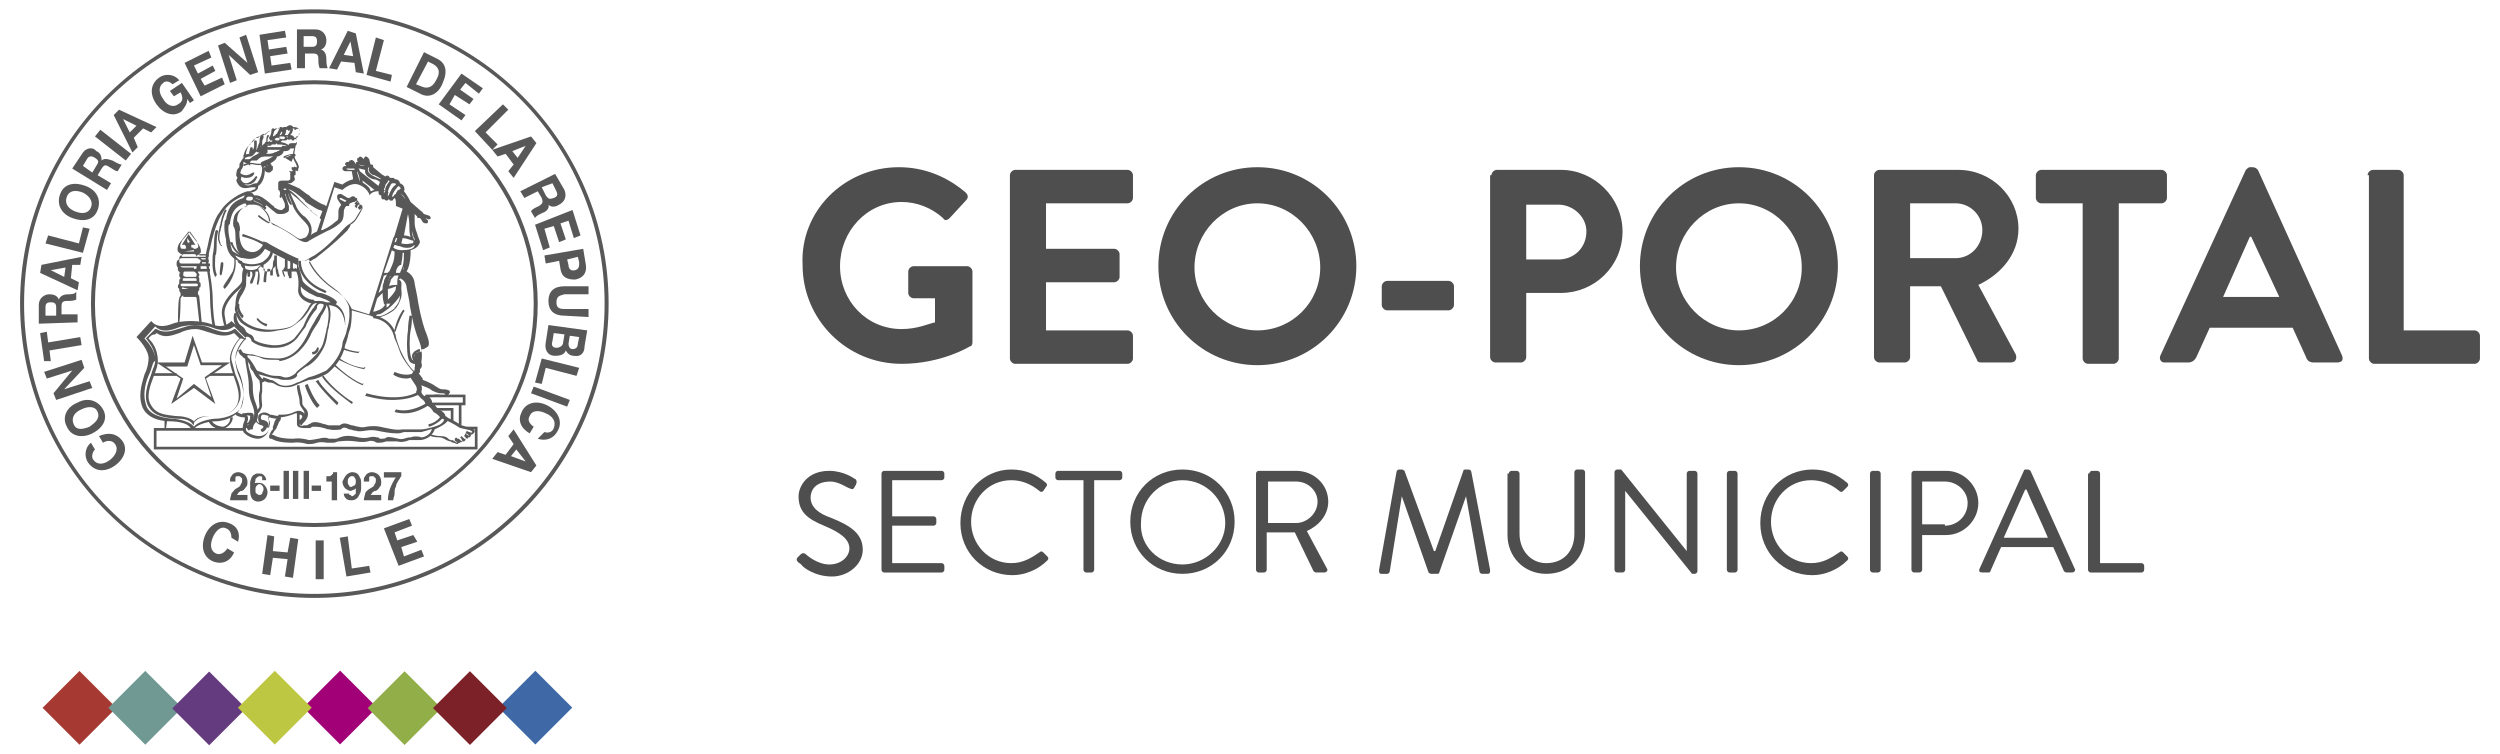 <?xml version="1.0" encoding="utf-8"?>
<!-- Generator: Adobe Illustrator 22.0.0, SVG Export Plug-In . SVG Version: 6.00 Build 0)  -->
<svg version="1.1" id="Capa_1" xmlns="http://www.w3.org/2000/svg" xmlns:xlink="http://www.w3.org/1999/xlink" x="0px" y="0px"
	 viewBox="0 0 186.9 56.4" style="enable-background:new 0 0 186.9 56.4;" xml:space="preserve">
<style type="text/css">
	.st0{fill:#4E4E4E;}
	.st1{fill:#585858;}
	.st2{fill:#A63932;}
	.st3{fill:#6F9992;}
	.st4{fill:#653B80;}
	.st5{fill:#3E69A6;}
	.st6{fill:#A20077;}
	.st7{fill:#92AE48;}
	.st8{fill:#7B2127;}
	.st9{fill:#BDC741;}
</style>
<g>
	<g>
		<path class="st0" d="M67.2,12.5c1.9,0,3.6,0.7,5,1.9c0.2,0.2,0.2,0.4,0,0.6L71,16.3c-0.2,0.2-0.4,0.2-0.5,0
			c-0.9-0.8-2-1.2-3.1-1.2c-2.6,0-4.6,2.2-4.6,4.8c0,2.6,2,4.7,4.6,4.7c1.2,0,2-0.4,2.5-0.5v-1.8h-1.6c-0.2,0-0.4-0.2-0.4-0.4v-1.6
			c0-0.2,0.2-0.4,0.4-0.4h4c0.2,0,0.4,0.2,0.4,0.4v5.3c0,0.2-0.1,0.3-0.2,0.3c0,0-2.1,1.3-5.1,1.3c-4.1,0-7.4-3.3-7.4-7.4
			C59.8,15.8,63.1,12.5,67.2,12.5z"/>
		<path class="st0" d="M75.5,13.1c0-0.2,0.2-0.4,0.4-0.4h8.4c0.2,0,0.4,0.2,0.4,0.4v1.7c0,0.2-0.2,0.4-0.4,0.4h-6.1v3.4h5.1
			c0.2,0,0.4,0.2,0.4,0.4v1.7c0,0.2-0.2,0.4-0.4,0.4h-5.1v3.6h6.1c0.2,0,0.4,0.2,0.4,0.4v1.7c0,0.2-0.2,0.4-0.4,0.4h-8.4
			c-0.2,0-0.4-0.2-0.4-0.4V13.1z"/>
		<path class="st0" d="M94,12.5c4.1,0,7.4,3.3,7.4,7.4c0,4.1-3.3,7.4-7.4,7.4s-7.4-3.3-7.4-7.4C86.6,15.8,89.9,12.5,94,12.5z
			 M94,24.7c2.6,0,4.7-2.1,4.7-4.7c0-2.6-2.1-4.8-4.7-4.8s-4.7,2.2-4.7,4.8C89.3,22.5,91.4,24.7,94,24.7z"/>
		<path class="st0" d="M103.3,22.8v-1.4c0-0.2,0.2-0.4,0.4-0.4h4.6c0.2,0,0.4,0.2,0.4,0.4v1.4c0,0.2-0.2,0.4-0.4,0.4h-4.6
			C103.5,23.2,103.3,23,103.3,22.8z"/>
		<path class="st0" d="M111.5,13.1c0-0.2,0.2-0.4,0.4-0.4h4.8c2.5,0,4.6,2.1,4.6,4.6c0,2.6-2.1,4.6-4.6,4.6h-2.6v4.8
			c0,0.2-0.2,0.4-0.4,0.4h-1.9c-0.2,0-0.4-0.2-0.4-0.4V13.1z M116.5,19.4c1.2,0,2.1-0.9,2.1-2.1c0-1.1-1-2-2.1-2h-2.4v4.1H116.5z"/>
		<path class="st0" d="M130,12.5c4.1,0,7.4,3.3,7.4,7.4c0,4.1-3.3,7.4-7.4,7.4s-7.4-3.3-7.4-7.4C122.6,15.8,125.9,12.5,130,12.5z
			 M130,24.7c2.6,0,4.7-2.1,4.7-4.7c0-2.6-2.1-4.8-4.7-4.8c-2.6,0-4.7,2.2-4.7,4.8C125.3,22.5,127.4,24.7,130,24.7z"/>
		<path class="st0" d="M140.1,13.1c0-0.2,0.2-0.4,0.4-0.4h5.9c2.5,0,4.5,2,4.5,4.4c0,1.9-1.3,3.4-3,4.2l2.8,5.2
			c0.1,0.3,0,0.6-0.4,0.6h-2.2c-0.2,0-0.3-0.1-0.3-0.2l-2.7-5.5h-2.3v5.3c0,0.2-0.2,0.4-0.4,0.4h-1.9c-0.2,0-0.4-0.2-0.4-0.4V13.1z
			 M146.2,19.3c1.1,0,2-0.9,2-2.1c0-1.1-0.9-2-2-2h-3.4v4.1H146.2z"/>
		<path class="st0" d="M155.8,15.2h-3.2c-0.2,0-0.4-0.2-0.4-0.4v-1.7c0-0.2,0.2-0.4,0.4-0.4h9c0.2,0,0.4,0.2,0.4,0.4v1.7
			c0,0.2-0.2,0.4-0.4,0.4h-3.2v11.6c0,0.2-0.2,0.4-0.4,0.4h-1.9c-0.2,0-0.4-0.2-0.4-0.4V15.2z"/>
		<path class="st0" d="M161.5,26.6l6.4-13.9c0.1-0.1,0.2-0.2,0.3-0.2h0.2c0.2,0,0.3,0.1,0.4,0.2l6.3,13.9c0.1,0.3,0,0.5-0.4,0.5H173
			c-0.3,0-0.5-0.1-0.6-0.4l-1-2.2h-6.2l-1,2.2c-0.1,0.2-0.3,0.4-0.6,0.4h-1.8C161.6,27.1,161.4,26.9,161.5,26.6z M170.4,22.2
			l-2.1-4.5h-0.1l-2,4.5H170.4z"/>
		<path class="st0" d="M177,13.1c0-0.2,0.2-0.4,0.4-0.4h1.9c0.2,0,0.4,0.2,0.4,0.4v11.6h5.3c0.2,0,0.4,0.2,0.4,0.4v1.7
			c0,0.2-0.2,0.4-0.4,0.4h-7.5c-0.2,0-0.4-0.2-0.4-0.4V13.1z"/>
	</g>
	<g>
		<path class="st0" d="M59.6,41.7c0.1-0.1,0.1-0.1,0.2-0.2c0.1-0.1,0.2-0.2,0.4-0.1c0.1,0.1,0.9,0.8,1.8,0.8c0.9,0,1.5-0.6,1.5-1.2
			c0-0.7-0.7-1.2-1.9-1.7c-1.2-0.5-1.9-1-1.9-2.2c0-0.7,0.6-1.9,2.3-1.9c1.1,0,1.9,0.6,1.9,0.6c0.1,0,0.2,0.2,0.1,0.4
			c0,0.1-0.1,0.1-0.1,0.2c-0.1,0.2-0.2,0.2-0.4,0.1c-0.1,0-0.8-0.5-1.4-0.5c-1.2,0-1.5,0.7-1.5,1.2c0,0.7,0.6,1.2,1.5,1.5
			c1.5,0.6,2.4,1.2,2.4,2.4c0,1.1-1.1,2-2.3,2c-1.3,0-2.2-0.7-2.3-0.9C59.6,42,59.5,41.9,59.6,41.7z"/>
		<path class="st0" d="M65.9,35.4c0-0.1,0.1-0.2,0.2-0.2h4.3c0.1,0,0.2,0.1,0.2,0.2v0.3c0,0.1-0.1,0.2-0.2,0.2h-3.7v2.7h3.1
			c0.1,0,0.2,0.1,0.2,0.2v0.3c0,0.1-0.1,0.2-0.2,0.2h-3.1v2.8h3.7c0.1,0,0.2,0.1,0.2,0.2v0.3c0,0.1-0.1,0.2-0.2,0.2h-4.3
			c-0.1,0-0.2-0.1-0.2-0.2V35.4z"/>
		<path class="st0" d="M75.6,35.1c1.1,0,1.9,0.4,2.6,1c0.1,0.1,0.1,0.2,0,0.3L78,36.7c-0.1,0.1-0.2,0.1-0.3,0
			c-0.6-0.5-1.3-0.8-2.1-0.8c-1.7,0-3,1.4-3,3.1c0,1.7,1.3,3.1,3,3.1c0.9,0,1.5-0.4,2.1-0.8c0.1-0.1,0.2-0.1,0.3,0l0.3,0.3
			c0.1,0.1,0.1,0.2,0,0.3c-0.7,0.7-1.7,1.1-2.6,1.1c-2.2,0-3.9-1.7-3.9-3.9S73.5,35.1,75.6,35.1z"/>
		<path class="st0" d="M81,35.9h-1.9c-0.1,0-0.2-0.1-0.2-0.2v-0.3c0-0.1,0.1-0.2,0.2-0.2h4.6c0.1,0,0.2,0.1,0.2,0.2v0.3
			c0,0.1-0.1,0.2-0.2,0.2h-1.9v6.7c0,0.1-0.1,0.2-0.2,0.2h-0.4c-0.1,0-0.2-0.1-0.2-0.2V35.9z"/>
		<path class="st0" d="M88.4,35.1c2.2,0,3.9,1.7,3.9,3.9s-1.7,3.9-3.9,3.9s-3.9-1.7-3.9-3.9S86.2,35.1,88.4,35.1z M88.4,42.2
			c1.7,0,3.2-1.4,3.2-3.1c0-1.7-1.4-3.2-3.2-3.2c-1.7,0-3.1,1.4-3.1,3.2C85.2,40.8,86.6,42.2,88.4,42.2z"/>
		<path class="st0" d="M93.9,35.4c0-0.1,0.1-0.2,0.2-0.2h2.8c1.3,0,2.4,1,2.4,2.3c0,1-0.7,1.8-1.6,2.2l1.5,2.8
			c0.1,0.1,0,0.3-0.2,0.3h-0.6c-0.1,0-0.2-0.1-0.2-0.1l-1.4-2.9h-2.1v2.8c0,0.1-0.1,0.2-0.2,0.2h-0.4c-0.1,0-0.2-0.1-0.2-0.2V35.4z
			 M96.9,39.1c0.8,0,1.6-0.7,1.6-1.6c0-0.8-0.7-1.5-1.6-1.5h-2.1v3.1H96.9z"/>
		<path class="st0" d="M104.4,35.3c0-0.1,0.1-0.2,0.2-0.2h0.2c0.1,0,0.2,0.1,0.2,0.1l2.2,6c0,0,0,0,0.1,0l2.1-6
			c0-0.1,0.1-0.1,0.2-0.1h0.2c0.1,0,0.2,0.1,0.2,0.2l1.4,7.3c0,0.2,0,0.3-0.2,0.3h-0.4c-0.1,0-0.2-0.1-0.2-0.2l-1-5.6c0,0,0,0,0,0
			l-2,5.7c0,0.1-0.1,0.1-0.2,0.1H107c-0.1,0-0.2-0.1-0.2-0.1l-2-5.7c0,0,0,0,0,0l-0.9,5.6c0,0.1-0.1,0.2-0.2,0.2h-0.4
			c-0.2,0-0.2-0.1-0.2-0.3L104.4,35.3z"/>
		<path class="st0" d="M112.8,35.4c0-0.1,0.1-0.2,0.2-0.2h0.4c0.1,0,0.2,0.1,0.2,0.2v4.5c0,1.2,0.8,2.2,2,2.2c1.3,0,2.1-0.9,2.1-2.2
			v-4.6c0-0.1,0.1-0.2,0.2-0.2h0.4c0.1,0,0.2,0.1,0.2,0.2V40c0,1.7-1.2,2.9-2.9,2.9c-1.7,0-2.9-1.3-2.9-2.9V35.4z"/>
		<path class="st0" d="M120.7,35.3c0-0.1,0.1-0.2,0.2-0.2h0.3l4.9,6.1c0,0,0,0,0,0v-5.8c0-0.1,0.1-0.2,0.2-0.2h0.4
			c0.1,0,0.2,0.1,0.2,0.2v7.3c0,0.1-0.1,0.2-0.2,0.2h-0.2l-5-6.2h0v5.9c0,0.1-0.1,0.2-0.2,0.2h-0.4c-0.1,0-0.2-0.1-0.2-0.2V35.3z"/>
		<path class="st0" d="M129.1,35.4c0-0.1,0.1-0.2,0.2-0.2h0.4c0.1,0,0.2,0.1,0.2,0.2v7.2c0,0.1-0.1,0.2-0.2,0.2h-0.4
			c-0.1,0-0.2-0.1-0.2-0.2V35.4z"/>
		<path class="st0" d="M135.5,35.1c1.1,0,1.9,0.4,2.6,1c0.1,0.1,0.1,0.2,0,0.3l-0.3,0.3c-0.1,0.1-0.2,0.1-0.3,0
			c-0.6-0.5-1.3-0.8-2.1-0.8c-1.7,0-3,1.4-3,3.1c0,1.7,1.3,3.1,3,3.1c0.9,0,1.5-0.4,2.1-0.8c0.1-0.1,0.2-0.1,0.3,0l0.3,0.3
			c0.1,0.1,0.1,0.2,0,0.3c-0.7,0.7-1.7,1.1-2.6,1.1c-2.2,0-3.9-1.7-3.9-3.9S133.3,35.1,135.5,35.1z"/>
		<path class="st0" d="M139.8,35.4c0-0.1,0.1-0.2,0.2-0.2h0.4c0.1,0,0.2,0.1,0.2,0.2v7.2c0,0.1-0.1,0.2-0.2,0.2H140
			c-0.1,0-0.2-0.1-0.2-0.2V35.4z"/>
		<path class="st0" d="M142.9,35.4c0-0.1,0.1-0.2,0.2-0.2h2.4c1.3,0,2.4,1.1,2.4,2.4c0,1.3-1.1,2.4-2.4,2.4h-1.8v2.6
			c0,0.1-0.1,0.2-0.2,0.2h-0.4c-0.1,0-0.2-0.1-0.2-0.2V35.4z M145.4,39.3c0.9,0,1.7-0.7,1.7-1.7c0-0.9-0.8-1.6-1.7-1.6h-1.7v3.2
			H145.4z"/>
		<path class="st0" d="M148,42.5l3.3-7.3c0-0.1,0.1-0.1,0.2-0.1h0.1c0.1,0,0.2,0.1,0.2,0.1l3.3,7.3c0.1,0.1,0,0.3-0.2,0.3h-0.4
			c-0.1,0-0.2-0.1-0.2-0.1l-0.8-1.8h-3.9l-0.8,1.8c0,0.1-0.1,0.1-0.2,0.1h-0.4C148,42.8,147.9,42.7,148,42.5z M153.1,40.2
			c-0.5-1.2-1.1-2.4-1.6-3.6h-0.1l-1.6,3.6H153.1z"/>
		<path class="st0" d="M156.2,35.4c0-0.1,0.1-0.2,0.2-0.2h0.4c0.1,0,0.2,0.1,0.2,0.2v6.7h3.1c0.1,0,0.2,0.1,0.2,0.2v0.3
			c0,0.1-0.1,0.2-0.2,0.2h-3.8c-0.1,0-0.2-0.1-0.2-0.2V35.4z"/>
	</g>
	<g>
		<g>
			<g>
				<g>
					<path class="st1" d="M23.5,0.7c-12.1,0-22,9.9-22,22c0,12.1,9.9,22,22,22c12.1,0,22-9.9,22-22C45.5,10.6,35.6,0.7,23.5,0.7z
						 M23.5,44.4c-12,0-21.7-9.7-21.7-21.7C1.8,10.7,11.5,1,23.5,1c12,0,21.7,9.7,21.7,21.7C45.2,34.6,35.5,44.4,23.5,44.4z"/>
					<path class="st1" d="M23.5,6C14.3,6,6.8,13.5,6.8,22.7c0,9.2,7.5,16.7,16.7,16.7c9.2,0,16.7-7.5,16.7-16.7
						C40.2,13.5,32.7,6,23.5,6z M23.5,39.1c-9.1,0-16.4-7.4-16.4-16.4c0-9.1,7.4-16.4,16.4-16.4c9.1,0,16.4,7.4,16.4,16.4
						C39.9,31.8,32.6,39.1,23.5,39.1z"/>
				</g>
				<g>
					<path class="st1" d="M17.3,36.9c0.1-0.1,0.2-0.3,0.4-0.4c0.2-0.1,0.3-0.2,0.3-0.3c0.1-0.1,0.1-0.2,0.1-0.3c0-0.1,0-0.2-0.1-0.2
						c0-0.1-0.1-0.1-0.2-0.1c-0.1,0-0.2,0-0.2,0.1c0,0.1,0,0.1,0,0.3h-0.4c0-0.2,0-0.3,0.1-0.4c0.1-0.2,0.3-0.3,0.5-0.3
						c0.2,0,0.4,0.1,0.5,0.2c0.1,0.1,0.2,0.3,0.2,0.5c0,0.2,0,0.3-0.1,0.4c-0.1,0.1-0.1,0.2-0.3,0.3L18,36.7
						c-0.1,0.1-0.2,0.1-0.2,0.2c0,0-0.1,0.1-0.1,0.1h0.8v0.4h-1.3C17.2,37.2,17.3,37,17.3,36.9"/>
				</g>
				<g>
					<path class="st1" d="M19.2,36.9c0.1,0.1,0.1,0.1,0.2,0.1c0.1,0,0.1,0,0.2-0.1c0-0.1,0.1-0.2,0.1-0.3c0-0.1,0-0.2-0.1-0.3
						c-0.1-0.1-0.1-0.1-0.2-0.1c-0.1,0-0.1,0-0.2,0.1c-0.1,0.1-0.1,0.2-0.1,0.3C19.1,36.8,19.1,36.9,19.2,36.9 M19.6,35.8
						c0,0,0-0.1,0-0.1c0-0.1-0.1-0.1-0.2-0.1c-0.1,0-0.2,0.1-0.3,0.2c0,0.1,0,0.2-0.1,0.4c0-0.1,0.1-0.1,0.2-0.1c0.1,0,0.1,0,0.2,0
						c0.2,0,0.3,0.1,0.4,0.2c0.1,0.1,0.2,0.3,0.2,0.5c0,0.2-0.1,0.4-0.2,0.5c-0.1,0.1-0.3,0.2-0.5,0.2c-0.2,0-0.4-0.1-0.5-0.3
						c-0.1-0.2-0.1-0.4-0.1-0.7c0-0.2,0-0.3,0-0.4c0-0.2,0.1-0.3,0.1-0.4c0.1-0.1,0.1-0.2,0.2-0.2c0.1-0.1,0.2-0.1,0.3-0.1
						c0.2,0,0.3,0,0.4,0.1c0.1,0.1,0.2,0.2,0.2,0.4H19.6z"/>
				</g>
				<g>
					<rect x="20.2" y="36.3" class="st1" width="0.7" height="0.4"/>
				</g>
				<g>
					<rect x="21.2" y="35.2" class="st1" width="0.4" height="2.1"/>
				</g>
				<g>
					<rect x="21.9" y="35.2" class="st1" width="0.4" height="2.1"/>
				</g>
				<g>
					<rect x="22.7" y="35.2" class="st1" width="0.4" height="2.1"/>
				</g>
				<g>
					<rect x="23.3" y="36.3" class="st1" width="0.7" height="0.4"/>
				</g>
				<g>
					<path class="st1" d="M24.4,35.9v-0.3c0.1,0,0.2,0,0.2,0c0.1,0,0.1,0,0.2-0.1c0,0,0.1-0.1,0.1-0.1c0,0,0-0.1,0-0.1h0.3v2.1h-0.4
						v-1.4H24.4z"/>
				</g>
				<g>
					<path class="st1" d="M26.5,36.3c0.1-0.1,0.1-0.2,0.1-0.3c0-0.1,0-0.2-0.1-0.3c0-0.1-0.1-0.1-0.2-0.1c-0.1,0-0.1,0-0.2,0.1
						c-0.1,0.1-0.1,0.2-0.1,0.3c0,0.1,0,0.2,0.1,0.3c0,0.1,0.1,0.1,0.2,0.1C26.4,36.3,26.5,36.3,26.5,36.3 M25.9,35.5
						c0.1-0.1,0.3-0.2,0.4-0.2c0.3,0,0.5,0.1,0.6,0.4C27,35.8,27,36,27,36.3c0,0.2,0,0.5-0.1,0.6c-0.1,0.3-0.3,0.5-0.6,0.5
						c-0.1,0-0.3,0-0.4-0.1c-0.1-0.1-0.2-0.2-0.2-0.4h0.4c0,0.1,0,0.1,0.1,0.1c0,0,0.1,0.1,0.1,0.1c0.1,0,0.2-0.1,0.3-0.2
						c0-0.1,0-0.2,0-0.4c0,0-0.1,0.1-0.1,0.1c-0.1,0-0.2,0.1-0.3,0.1c-0.1,0-0.3-0.1-0.4-0.2c-0.1-0.1-0.2-0.3-0.2-0.5
						C25.7,35.8,25.8,35.6,25.9,35.5"/>
				</g>
				<g>
					<path class="st1" d="M27.3,36.9c0-0.1,0.2-0.3,0.4-0.4c0.2-0.1,0.3-0.2,0.3-0.3c0.1-0.1,0.1-0.2,0.1-0.3c0-0.1,0-0.2-0.1-0.2
						c0-0.1-0.1-0.1-0.2-0.1c-0.1,0-0.2,0-0.2,0.1c0,0.1,0,0.1,0,0.3h-0.4c0-0.2,0-0.3,0.1-0.4c0.1-0.2,0.3-0.3,0.5-0.3
						c0.2,0,0.4,0.1,0.5,0.2c0.1,0.1,0.2,0.3,0.2,0.5c0,0.2,0,0.3-0.1,0.4c-0.1,0.1-0.1,0.2-0.3,0.3L28,36.7
						c-0.1,0.1-0.2,0.1-0.2,0.2c0,0-0.1,0.1-0.1,0.1h0.8v0.4h-1.3C27.2,37.2,27.3,37,27.3,36.9"/>
				</g>
				<g>
					<path class="st1" d="M30,35.6c-0.1,0.1-0.1,0.2-0.2,0.3c-0.1,0.2-0.2,0.3-0.2,0.5c-0.1,0.1-0.1,0.3-0.1,0.5
						c0,0.2-0.1,0.3-0.1,0.5H29c0-0.4,0.1-0.8,0.3-1.2c0.1-0.2,0.2-0.4,0.3-0.5h-0.9l0-0.4H30V35.6z"/>
				</g>
				<g>
					<path class="st1" d="M34.3,31.8l0-1.5h-2v-0.2l2.3,0v-0.4l-2.8,0l0-0.2l3,0v0.8h-0.3l0,1.5L34.3,31.8z M33.9,31.5h-0.2v-0.8
						h-1.2v-0.2h1.4V31.5z"/>
				</g>
				<g>
					<path class="st1" d="M16.6,32.1c-0.2,0-0.8-0.1-1-0.6l0.2-0.1c0.2,0.5,0.9,0.5,0.9,0.5c0.6-0.2,0.5-0.7,0.5-0.7l0.2,0
						C17.4,31.1,17.5,31.8,16.6,32.1C16.7,32.1,16.7,32.1,16.6,32.1z"/>
				</g>
				<g>
					<path class="st1" d="M23.1,33.2c-0.1,0-0.1,0-0.1,0c-0.7-0.2-1.1-0.1-1.1-0.1l0,0c-1.1,0-1.4-0.2-1.6-0.3l-0.1,0
						c-0.2-0.1,0-0.4,0.1-0.6c0,0,0.1-0.1,0.1-0.1c0,0,0-0.1,0-0.2c0.1-0.2,0.1-0.4,0.2-0.5c0,0,0-0.1,0.1-0.1
						c-0.3,0-0.5-0.1-0.6-0.1c0,0,0,0,0,0.2l0,0c0.1,0.1,0.2,0.5-0.2,1.1c-0.2,0.2-0.4,0.3-0.6,0.3c-0.4,0-0.8-0.2-1-0.4
						c-0.3-0.2-0.1-0.8,0-1c0-0.1,0-0.1,0-0.2c0,0,0,0-0.1,0c-0.2,0-0.5-0.1-0.6-0.2l0.1-0.2c0.2,0.1,0.4,0.2,0.5,0.2
						c0.1,0,0.2,0,0.3,0.1c0,0,0.1,0.2,0,0.4c-0.1,0.3-0.2,0.7,0,0.8c0.1,0.1,0.5,0.3,0.9,0.3c0.2,0,0.4-0.1,0.5-0.2
						c0.4-0.4,0.2-0.7,0.2-0.8c0,0,0,0,0-0.1c0-0.1-0.1-0.3,0-0.4c0,0,0.1-0.1,0.2-0.1l0,0c0,0,0.3,0.1,0.6,0.1l0.1,0l0,0.1
						c0,0.1,0,0.2-0.1,0.3c-0.1,0.1-0.1,0.3-0.2,0.4c0,0.1,0,0.1-0.1,0.2c0,0,0,0.1-0.1,0.1c0,0.1-0.2,0.3-0.2,0.3l0.1,0
						c0.2,0.1,0.5,0.3,1.5,0.3c0.1,0,0.5-0.1,1.2,0.1l0,0c0,0,0.2,0,0.7-0.1c0.4-0.1,0.6-0.1,0.8,0c0.1,0,0.2,0,0.4,0
						c0.1,0,0.2,0,0.4-0.1c0.3-0.1,0.6-0.2,1.4,0c0,0,0.4,0.1,0.8,0c0.4-0.1,0.5,0,0.6,0c0.1,0,0.1,0,0.2,0.1c0.3,0,0.4,0,0.5-0.1
						l0,0c0.2-0.1,0.8,0.1,0.9,0.1c0.3,0.1,0.6-0.1,0.8-0.1c0,0,0,0,0.1,0c0.2-0.1,0.6-0.1,0.8,0c0.1,0,0.7-0.1,0.8-0.7l0,0l0,0
						c0.3-0.1,0.8-0.3,0.9-0.6c0,0,0-0.1-0.2-0.1l-0.2,0l0.1-0.1c0,0-0.1-0.2-0.5-0.4l0,0l0,0c0,0-0.1-0.3-0.5-0.5l-0.1,0l0-0.1l0,0
						c0,0,0-0.2-0.3-0.4c-0.4-0.4-0.4-0.5-0.4-0.5l0,0l0,0l0,0c0,0,0.2-0.2-0.1-0.6l-0.4-0.6l0.2,0c0,0,0,0,0-0.1
						c0-0.1,0.1-0.2,0.1-0.2c0.1,0,0.1-0.1,0.1-0.3l0,0l0,0c0,0,0.1-0.5,0-1l0-0.1l0.1,0c0,0,0.2-0.1,0.3-0.1c0.1,0,0.1,0,0.1-0.1
						c0-0.1,0-0.3-0.2-0.8c-0.4-0.9-0.7-2.7-0.7-2.9l-0.2-1c0,0,0-0.5-0.5-0.7c0,0,0,0.1-0.1,0.1C30.1,21,30,21.3,30,21.5
						c0,0,0,0.1,0,0.1c0,0.1,0.1,0.5-0.1,0.9c-0.1,0.3-0.3,0.6-0.6,0.8c-0.8,0.5-1.2,0.5-1.6,0.3l0,0l-1.4-0.4c0,0.3,0,0.8-0.1,1.3
						c-0.1,0.3-0.2,0.6-0.2,0.7c-0.1,0.3-0.1,0.4-0.2,0.6c0,0-0.1,1.1-1.3,2.1c0,0-0.8,0.5-1.4,0.5c-0.8,0.3-0.8,0.3-1,0.4l0,0l0,0
						c-0.4,0.2-1,0.2-1.4,0c-0.3-0.2-0.4-0.2-0.6-0.2c-0.1,0-0.3-0.1-0.5-0.2l0.1-0.2c0.2,0.1,0.3,0.1,0.5,0.2
						c0.2,0,0.3,0.1,0.6,0.3c0.3,0.2,0.9,0.2,1.4-0.1l0,0c0.1,0,0.3-0.1,0.9-0.4c0.5-0.1,1.3-0.5,1.3-0.5c0.9-0.8,1.2-1.7,1.2-2
						c0-0.2,0.1-0.3,0.2-0.6c0.1-0.2,0.1-0.4,0.2-0.7c0.2-0.7,0.1-1.3,0.1-1.4c0-0.1-0.2-0.8-1.2-1.5c-1-0.7-1.6-1.6-1.8-2.1
						c-0.1,0-0.2,0.1-0.3,0.1c-0.2,0-0.3,0-0.4,0c0,0,0,0,0,0c0,0-0.1,0-0.1,0c0,0.1,0,0.2,0,0.3c0,0,0,0.1,0,0.1
						c0.1,0.2,0.2,0.6,0.3,1l0,0l0,0c0,0.1,0.1,0.3,0.7,0.7c0.5,0.3,0.5,0.3,0.6,0.3c0.1,0,0.1,0,0.4,0.1c0.5,0.2,0.8,0.4,0.9,0.6
						L25,22.9c-0.3-0.1-0.6-0.1-0.6-0.1l0,0l0,0c-0.2,0-0.3-0.1-0.4-0.1l0,0l-0.1,0c-0.1,0-0.2-0.1-0.4,0c-0.1,0-0.3,0.3-0.4,0.5
						c-0.2,0.3-0.4,0.6-0.7,0.8c-0.5,0.4-0.7,0.6-1.6,0.7C20,24.9,19,24.9,18,24.1c0,0-0.3-0.3-0.4-0.8c-0.1-0.2,0-0.4,0-0.5
						c0-0.1,0-0.7,0.3-1.1c0.3-0.4,0.2-0.6,0.2-0.6c0,0,0-0.1,0-0.1c0,0,0-0.1,0-0.2c0-0.3,0-0.5,0.1-0.7c-0.1-0.1-0.2-0.2-0.2-0.4
						c-0.1-0.1-0.1-0.2-0.2-0.2c-0.2-0.1-0.9-0.4-0.9-1.6c0,0-0.2-0.7-0.1-1.3c0-0.1,0-0.1,0.1-0.2c0.1-0.6,0.3-1.3,1.3-1.6
						c0-0.1,0.1-0.1,0.1-0.2c-0.5,0.2-1.3,0.6-1.7,1.4c0,0-0.5,0.6-0.9,2.6c0,0-0.2,0.6-0.1,1.2c0.1,0.7,0.2,1.3,0.2,1.3
						c0,0,0.1,0.8,0.1,1.1c0,0,0,1.3,0.2,2.2l-0.2,0c-0.2-1-0.2-2.3-0.2-2.3c0-0.4-0.1-1.1-0.1-1.1c0,0-0.1-0.6-0.2-1.3
						c-0.1-0.6,0.1-1.2,0.1-1.2c0.4-2.1,0.9-2.6,0.9-2.6c0.6-1,1.7-1.5,2.1-1.6l0,0l0.1,0c0,0,0,0,0.1,0l0.2-0.1l0,0
						c0.1,0,0.2-0.1,0.2-0.1c0,0,0-0.1,0-0.1c-0.1,0-0.2,0-0.3,0c-0.4,0.1-0.7,0.1-0.9-0.1c-0.1-0.1-0.3-0.4-0.2-0.5
						c0,0,0.1-0.1,0-0.2c-0.1-0.1,0-0.3,0-0.4c0,0,0-0.1,0.1-0.2c0.1-0.1,0.1-0.1,0.1-0.2c0-0.1,0-0.2,0.1-0.3c0,0,0,0,0,0l0,0l0,0
						c0,0,0.1-0.2,0.2-0.3c0-0.2,0.1-0.7,0.5-1c0.1-0.1,0.2-0.5,0.6-0.5c0.1-0.1,0.3-0.2,0.4-0.2c0.1-0.1,0.3-0.2,0.4-0.3
						c0.1,0,0.1,0,0.2,0c0.1-0.1,0.2-0.2,0.4-0.2h0c0,0,0.1,0,0.2,0.1c0.1-0.1,0.2-0.2,0.4-0.2c0.1,0,0.1,0,0.1,0
						c0.1-0.1,0.3-0.2,0.4-0.1c0,0,0.1,0,0.1,0.1c0.1,0,0.3,0,0.4,0.1c0.1,0.1,0.1,0.2,0.1,0.3c-0.1,0.2-0.1,0.3-0.2,0.3
						c0,0-0.1,0-0.1,0.1c0.1,0.1,0.1,0.2,0.1,0.2c0,0.2,0,0.3-0.1,0.4c-0.1,0.5-0.1,0.6-0.1,0.7c0,0.1,0.1,0.4,0.2,0.5l0,0
						c0.1,0.2,0.2,0.4,0.1,0.5c0,0.1-0.1,0.1-0.1,0.1c-0.1,0-0.1,0-0.1,0c0,0,0,0,0,0c0,0.1,0,0.2,0,0.3c0,0,0,0,0,0c0,0,0,0,0,0
						c0,0.1,0,0.1-0.1,0.1c0,0,0,0,0,0.1c0,0.1,0.1,0.2,0,0.3c-0.1,0.1-0.2,0.2-0.3,0.2c-0.1,0-0.2,0-0.2,0c0.2,0.1,0.5,0.2,0.9,0.4
						c0.4,0.3,0.5,0.4,0.7,0.5c0.1,0.1,0.1,0.1,0.2,0.2c0.3,0.2,0.8,0.5,0.9,0.5c0.1,0,0.1,0.1,0.2,0.1l0.6-1.8l0.6,0.2
						c0.1-0.1,0.4-0.3,0.8-0.4l-0.1-0.6c-0.1,0-0.4,0-0.5,0l0,0c-0.1,0-0.2-0.1-0.2-0.2c0-0.1,0.1-0.2,0.3-0.2c0,0-0.1-0.1-0.1-0.1
						c0,0,0-0.1,0-0.1c0.1-0.1,0.2-0.1,0.3-0.1l0,0l0,0c0-0.1,0-0.1,0.1-0.1c0.1-0.1,0.2,0,0.3,0.1l0.1,0.2c0,0,0,0,0,0
						c0,0,0-0.1,0-0.1c0-0.1,0.1-0.1,0.2-0.1c0,0,0,0,0,0c-0.1,0-0.1-0.1-0.1-0.2c0,0,0-0.1,0.1-0.1c0,0,0.1-0.1,0.1-0.1
						c0.1,0,0.2,0.1,0.2,0.1l0.1,0.1c0-0.1,0.1-0.2,0.1-0.2l0,0l0,0c0.2,0,0.2,0.1,0.3,0.2l0.1,0.4c0.1,0,0.2,0,0.2,0.1
						c0,0,0,0.1,0,0.1l0.6,0.5l0,0c0.1,0.1,0.2,0.1,0.3,0.2c0.1-0.1,0.2-0.1,0.3,0l0,0c0,0,0,0.1,0.1,0.1c0.1,0,0.2,0,0.2,0
						c0.1,0,0.1,0.1,0.1,0.1c0.1,0,0.2,0,0.3,0.1c0.1,0.1,0.1,0.2,0.1,0.2c0.3,0.1,0.4,0.4,0.3,0.6l0,0c0.1,0.1,0.3,0.4,0.5,0.8l0,0
						l0.8,0.7c0,0,0,0,0,0c0,0,0.1,0,0.1,0.1c0,0,0.1,0.1,0.1,0.1c0,0,0,0,0,0l0.3,0.1c0.1,0,0.2,0.1,0.2,0.2c0,0.1-0.1,0.1-0.2,0.1
						l0,0l-0.2-0.1l0.2,0.2c0,0.1,0,0.2-0.1,0.2c-0.1,0-0.2,0-0.3-0.1c0,0-0.1-0.2-0.2-0.3c-0.1,0-0.2,0-0.2,0c0,0,0-0.1,0-0.1
						l-0.2-0.2c0,0.2,0,0.4,0,0.5c0,0.3,0,0.5,0.2,1c0,0.1,0.2,0.5,0.2,0.6c-0.1,0.3-0.3,0.5-0.7,0.6l0,0.2c0,0,0,0.9-0.3,1.4
						c0,0,0,0,0,0c0.6,0.3,0.6,0.9,0.6,0.9l0.2,1c0,0.1,0.3,1.9,0.7,2.8c0.2,0.5,0.2,0.8,0.1,0.9c-0.1,0.1-0.2,0.1-0.3,0.2
						c-0.1,0-0.2,0-0.2,0.1c0.1,0.4,0,0.8,0,0.9c0.1,0.3,0,0.4-0.1,0.5c0,0,0,0,0,0.1c0,0.1,0,0.2-0.1,0.2l0.3,0.4c0,0,0,0.1,0,0.1
						l0,0c0,0,0.6,0.2,1,0.5c0.3,0.2,0.4,0.2,0.4,0.2c0.1,0,0.4,0,0.6,0.1c0,0.1,0.1,0.1,0,0.2c-0.1,0.2-0.4,0.3-0.7,0.2
						c-0.1,0-0.1,0-0.2,0c-0.1,0-0.2,0.1-0.6,0.1c0.2,0.2,0.2,0.3,0.2,0.4c0.3,0.2,0.4,0.5,0.5,0.5c0.4,0.2,0.5,0.4,0.5,0.5
						c0.2,0.1,0.2,0.2,0.2,0.3l0,0c-0.1,0.3-0.8,0.6-1,0.7c-0.2,0.6-0.8,0.8-1.1,0.8c-0.1,0-0.6,0-0.7,0l-0.1,0
						c-0.2,0.1-0.6,0.2-0.9,0.1C29.3,33,29,33,28.9,33l0,0c-0.1,0-0.2,0.1-0.6,0.1c-0.1,0-0.2,0-0.3-0.1c-0.1,0-0.2-0.1-0.5,0
						c-0.5,0.1-0.8,0-0.9,0c-0.8-0.1-1.1,0-1.3,0c-0.1,0-0.2,0.1-0.4,0.1c-0.2,0-0.3,0-0.4,0c-0.2,0-0.4-0.1-0.8,0
						C23.4,33.2,23.2,33.2,23.1,33.2z M32.6,29.5c0,0,0.1,0,0.2,0c0.3,0.1,0.5,0,0.5,0c0-0.1-0.2-0.1-0.4-0.1c0,0-0.2,0-0.6-0.2
						c-0.2-0.2-0.6-0.3-0.8-0.4c0.1,0.3,0,0.4,0,0.5c0,0.1,0.1,0.2,0.2,0.3C32.3,29.6,32.4,29.5,32.6,29.5
						C32.5,29.5,32.5,29.5,32.6,29.5z M17.8,23.3c0.1,0.4,0.4,0.7,0.4,0.7c0.9,0.7,1.9,0.7,2.7,0.6c0.9-0.1,1.1-0.3,1.5-0.7
						c0.2-0.2,0.4-0.5,0.6-0.8c0.1-0.2,0.2-0.4,0.3-0.4c0,0,0,0,0,0c-0.7-0.2-1.1-0.6-1-1.2c0,0,0.1-0.8-0.2-1.3l-0.1-0.2l0.2,0.1
						l0,0c0,0,0-0.1,0-0.3c-0.2-0.1-1.1-0.5-2.4-1.2c-0.2,0.4-0.7,0.9-1.4,0.7c-0.3-0.1-0.6-0.4-0.7-0.8c-0.1-0.4-0.1-0.8-0.1-0.9
						l0,0c0-0.1,0-0.4-0.1-0.6c-0.1-0.1-0.1-0.4,0-0.8c0.1-0.3,0.4-0.6,1-0.8l0,0c0,0-0.1-0.1-0.1-0.1c0,0,0-0.1-0.1-0.1
						c-0.9,0.3-1,0.9-1.1,1.4c0,0.1,0,0.2-0.1,0.2c-0.1,0.5,0.1,1.2,0.1,1.2c0.1,1.2,0.8,1.5,0.8,1.5l0.1,0l0,0.1
						c0,0,0.1,0.1,0.2,0.2l0,0l0,0.1c0,0.1,0.1,0.3,0.2,0.3l0.1,0.1l-0.1,0.1c-0.1,0.1-0.1,0.5-0.1,0.6c0,0.1,0,0.2,0,0.2
						c0,0.1,0,0.3-0.3,0.8c-0.3,0.4-0.3,0.8-0.3,1l0,0c0,0,0,0,0,0l0,0C17.7,23,17.7,23.2,17.8,23.3L17.8,23.3L17.8,23.3z
						 M28.1,23.6c0.3,0.1,0.6,0,1.2-0.4c0.1-0.1,0.2-0.1,0.2-0.2l0,0c0.3-0.3,0.4-0.6,0.4-0.9c-0.1,0.2-0.4,0.6-0.9,1
						c-0.3,0.2-0.5,0.4-0.7,0.4C28.2,23.5,28.2,23.5,28.1,23.6z M26.3,23.1l1.3,0.4l1.8-5.7l0,0l0.1-0.2l0.6-2l-0.5-0.2l0-0.1
						c0-0.2,0-0.4-0.1-0.5c0,0,0,0-0.1,0.1C29.4,15,29.3,15,29.2,15c0,0-0.1,0-0.1-0.1c-0.1,0-0.1,0.1-0.2,0.1
						c-0.1,0-0.1-0.1-0.2-0.1c-0.1,0-0.1,0-0.1,0c-0.1,0-0.1-0.2-0.1-0.2l0-0.1c0,0,0,0,0,0c0,0,0,0-0.1,0c-0.1-0.1-0.1-0.1-0.1-0.2
						l0-0.1l-0.1,0c-0.2,0-0.4,0.1-0.5,0.2l-0.1,0.1l0-0.1c0,0-0.2-0.5-0.8-0.7c-0.6-0.2-1.2,0.4-1.2,0.4l0,0L25,14l-1,3.2
						c0,0,0,0,0.1,0c0.7-0.3,0.9-0.6,1.1-0.7c0,0,0,0,0,0l0,0l0,0c0,0,0,0,0,0c0.1-0.1,0.1-0.2,0.1-0.4c0-0.1,0-0.2,0-0.3
						c0-0.3,0.2-0.4,0.2-0.5L25.3,15c0,0-0.1-0.1-0.1-0.3c0-0.2,0.2-0.2,0.3-0.2l0,0l0.5,0.3c0,0,0.1,0,0.1,0l0,0c0,0,0,0,0,0
						c0.1,0,0.2-0.2,0.4-0.1c0,0,0.1,0.1,0.1,0.1c0,0,0,0,0,0c0.1,0,0.1,0,0.1,0.1c0,0,0,0.1,0,0.1c0,0,0.1,0,0.1,0.1
						c0.1,0.1,0.1,0.2,0.1,0.2l0,0c0,0,0.1,0,0.1,0c0.1,0.1,0.1,0.1,0.1,0.2c0,0.1,0,0.1,0,0.1l-0.1-0.1l0.1,0.1
						c0,0-0.2,0.4-0.4,0.7c-0.1,0.2-0.3,0.4-0.5,0.5l0,0c0,0,0,0,0,0c0,0,0,0,0,0v0C26.2,17,26,17.1,26,17.2
						c-1.2,1.2-1.8,1.6-2.4,2.1l-0.2,0.1c-0.1,0.1-0.2,0.1-0.3,0.2c0.2,0.5,0.8,1.3,1.8,2C25.9,22.2,26.2,22.9,26.3,23.1z
						 M28.2,22.3l-0.3,1c0.2,0,0.7-0.2,0.8-0.4c0.1-0.1,0.1-0.1,0-0.2c0-0.1-0.1-0.3-0.1-0.8c0,0,0,0,0,0
						C28.5,22,28.3,22.2,28.2,22.3L28.2,22.3z M28.9,22.7c0,0.1,0,0.2,0,0.3c0.1-0.1,0.2-0.1,0.2-0.2c0,0,0,0,0.1-0.1
						C29.1,22.7,29.1,22.7,28.9,22.7L28.9,22.7L28.9,22.7z M17.8,22.8L17.8,22.8L17.8,22.8z M24.4,22.6c0,0,0.1,0,0.3,0
						c-0.1-0.1-0.3-0.2-0.6-0.3c-0.2-0.1-0.3-0.1-0.3-0.1c-0.1,0-0.1,0-0.7-0.3c-0.3-0.2-0.5-0.3-0.6-0.5c-0.1,0.7,0.4,0.9,0.8,1
						c0,0,0.1,0,0.1,0c0,0,0.1,0,0.1,0.1c0.2,0,0.4,0,0.4,0C24,22.5,24.1,22.5,24.4,22.6C24.4,22.6,24.4,22.6,24.4,22.6z M29,21.6
						c0,0.4,0,0.7,0,0.8c0.1-0.1,0.4-0.4,0.5-0.6c0.1-0.1,0.1-0.3,0.1-0.4C29.4,21.5,29.1,21.6,29,21.6z M28.7,20.6l-0.4,1.3
						c0.1-0.1,0.3-0.2,0.3-0.3c0-0.1,0-0.3,0.1-0.5c0-0.2,0.1-0.3,0.2-0.5c0,0,0,0,0-0.1C28.8,20.6,28.8,20.6,28.7,20.6z M29.2,21
						c0,0.1-0.1,0.2-0.1,0.4c0.1-0.1,0.4-0.1,0.6-0.1c0,0,0-0.1,0-0.1c0-0.2,0-0.4,0.1-0.6c-0.1,0-0.2,0-0.3,0c0,0-0.1,0.1-0.1,0.1
						c0,0,0,0,0,0C29.3,20.8,29.2,20.9,29.2,21z M29.8,21.2C29.8,21.2,29.8,21.2,29.8,21.2C29.8,21.2,29.8,21.2,29.8,21.2
						C29.8,21.2,29.8,21.1,29.8,21.2C29.8,21.1,29.8,21.2,29.8,21.2z M29.1,20.8c0,0.1-0.1,0.1-0.1,0.2c0,0,0,0,0,0
						c0.1-0.1,0.1-0.3,0.2-0.3c0,0,0-0.1,0.1-0.1c0,0,0,0.1,0,0.1C29.2,20.6,29.1,20.7,29.1,20.8z M29.9,20.7c0,0,0,0.1,0,0.1
						C29.9,20.8,29.9,20.8,29.9,20.7C29.9,20.7,29.9,20.7,29.9,20.7z M29.3,18.7l-0.6,1.7c0.1,0,0.2,0,0.3,0c0,0,0-0.1,0.1-0.1
						c0.2-0.4,0.3-0.7,0.3-0.7c0.1-0.3,0.1-0.7,0.1-0.8C29.5,18.8,29.4,18.8,29.3,18.7z M29.6,20.4c0.1,0,0.2,0,0.3,0
						c0.1-0.2,0.2-0.5,0.2-0.5c0.1-0.3,0.1-0.8,0.1-1c0,0-0.1,0-0.1,0c0,0,0,0,0,0c0,0.4-0.1,0.7-0.1,0.9
						C29.8,19.8,29.6,20.1,29.6,20.4C29.5,20.4,29.6,20.4,29.6,20.4z M30.2,19.9C30.2,19.9,30.2,20,30.2,19.9c0,0,0,0.1-0.1,0.3
						C30.2,20.1,30.2,20,30.2,19.9z M29.7,19.6C29.7,19.7,29.6,19.7,29.7,19.6c0,0.1-0.1,0.3-0.2,0.5C29.5,19.9,29.6,19.7,29.7,19.6
						C29.7,19.7,29.7,19.7,29.7,19.6z M22.4,19.5c0.1,0,0.2,0,0.3,0c0.1,0,0.3-0.1,0.6-0.3l0.2-0.1c0.6-0.4,1.2-0.9,2.3-2.1
						c0,0,0.2-0.2,0.4-0.3c0.1-0.1,0.3-0.2,0.4-0.4c0.3-0.5,0.4-0.7,0.5-0.7c0,0,0,0,0,0c0,0-0.1,0-0.1,0c0,0,0,0,0,0l-0.1,0.1
						l-0.1-0.1c-0.1-0.1,0-0.1,0.1-0.3c0,0,0,0,0,0c0,0,0,0-0.1,0c-0.1,0.1-0.1,0.1-0.1,0.2l-0.1-0.1l0.1,0.1c0,0,0,0,0,0l0,0l0,0
						c-0.1,0.1-0.1,0.1-0.1,0l-0.1-0.1l0.1-0.1l0,0c0,0,0.1-0.1,0.2-0.2l0,0c0,0,0,0,0,0c0,0-0.1,0-0.1,0.1c0,0-0.1,0.1-0.1,0.1
						l-0.1-0.1c0,0,0,0,0.1-0.1c0,0,0.1-0.1,0.1-0.1c0,0-0.1,0-0.2,0.1c0,0,0,0,0,0c0,0,0,0-0.1,0c-0.2,0.1-0.3,0.1-0.3,0.2l0,0.1
						l-0.2,0c0,0-0.2,0.1-0.2,0.4l0,0.1c0,0.4-0.1,0.6-0.2,0.7c0,0,0,0,0,0c0,0,0,0,0,0c0,0,0,0,0,0c-0.1,0.1-0.4,0.4-1.1,0.7
						c-0.8,0.4-1.3,0.7-1.3,0.7c-0.1,0.1-0.3,0.2-0.8-0.1c-0.4-0.3-1.3-0.9-1.9-1.1l-0.2-0.2l0-0.1c-0.1-0.8-0.8-1.1-1.1-1.2l-0.5,0
						c-0.5,0.2-0.7,0.5-0.8,0.7c-0.1,0.3-0.1,0.6,0,0.6c0.1,0.1,0.2,0.6,0.1,0.7l0,0c0,0-0.1,1.3,0.7,1.5c0.6,0.2,1-0.3,1.1-0.6
						c0,0,0-0.1,0-0.1c0,0,0,0,0,0l0-0.1l0.1,0.1c0,0,0,0,0,0c0,0,0.1,0,0.1,0c0.3,0.2,1.6,0.9,2.3,1.2l0.1,0l0,0
						C22.3,19.5,22.3,19.5,22.4,19.5C22.4,19.5,22.4,19.5,22.4,19.5L22.4,19.5z M29.4,18.5c0.2,0.2,0.6,0.2,0.6,0.2
						c0.6,0,1-0.1,1-0.4c-0.1,0.1-0.3,0.2-0.3,0.2c-0.5,0.1-0.8-0.1-0.8-0.1l-0.1,0l0.2-1.2L30,17.6l0,0l0,0.1l-0.2,0.7l-0.3-0.1
						L29.4,18.5z M30,18.2c0.1,0,0.3,0.1,0.7,0c0.1,0,0.2,0,0.2-0.1c0,0,0,0,0-0.1c-0.1,0-0.5-0.2-0.8-0.2L30,18.2z M29.5,18.1
						l0.1,0l0.1-0.3l-0.1,0L29.5,18.1z M31,18C31,18,31,18,31,18c0-0.1,0-0.2-0.1-0.3c0-0.2-0.1-0.3-0.1-0.5
						C30.8,17.6,30.9,17.8,31,18C30.9,17.9,31,18,31,18z M20.1,16.5l0.1,0.1c0.6,0.3,1.5,0.8,1.9,1.1c0.4,0.3,0.5,0.1,0.6,0.1l0,0
						c0,0,0.1,0,0.2-0.1l0,0c0,0,0.2-0.2,0.2-0.5c0-0.3-0.2-0.5-0.5-0.8c0,0-0.5-0.5-0.7-1c-0.1-0.3-0.3-0.8-0.4-1l0,0c0,0,0,0,0,0
						c0,0-0.1,0.1-0.2,0.1c0,0.1,0.1,0.2,0.1,0.3c0.1,0.2,0.1,0.4,0.2,0.6c0,0,0,0.1,0,0.1c0,0.1,0,0.1,0,0.2c0,0.1-0.1,0.2-0.2,0.2
						C21.3,16,21.1,16,21,16c-0.2,0-0.3,0-0.4-0.1c-0.4-0.3-0.7-0.6-0.9-0.7c-0.2-0.2-0.3-0.2-0.3-0.3c-0.1,0-0.2-0.1-0.3-0.1
						c0,0.1-0.1,0.2-0.3,0.3c0.1,0,0.3,0.1,0.4,0.2l0,0C20,15.8,20.1,16.3,20.1,16.5z M30.2,17.6c0.3,0,0.4,0.1,0.5,0.1
						c-0.1-0.2-0.1-0.6-0.1-0.9c0,0,0-0.4-0.1-0.8L30.2,17.6z M21.7,14.4c0.1,0.3,0.3,0.7,0.4,0.9c0.1,0.4,0.6,0.9,0.7,0.9
						c0.3,0.3,0.5,0.6,0.5,1c0,0.1,0,0.3-0.1,0.4c0.1-0.1,0.3-0.2,0.5-0.3l0.3-0.9c-0.3-0.3-0.4-0.4-0.6-0.5c-0.1,0-0.1-0.1-0.1-0.1
						c0,0-0.1,0-0.1-0.1c-0.1-0.1-0.3-0.2-0.8-0.7C22.1,14.7,21.9,14.6,21.7,14.4z M29.7,17.5L29.7,17.5l0.2-0.6L29.7,17.5z
						 M31.3,16.3L31.3,16.3l0.2-0.2c0,0,0,0,0,0l0,0l0,0L31.3,16.3z M21.5,14.1c0.1,0.1,0.5,0.3,1,0.9c0.5,0.5,0.6,0.6,0.7,0.7
						c0,0,0.1,0,0.1,0.1c0,0,0.1,0.1,0.1,0.1c0.1,0.1,0.3,0.2,0.5,0.4l0.2-0.5c-0.1-0.1-0.2-0.1-0.2-0.1c-0.1,0-0.6-0.3-0.9-0.5
						c-0.1-0.1-0.2-0.1-0.2-0.2c-0.1-0.1-0.2-0.2-0.6-0.5c-0.5-0.4-0.8-0.4-1-0.4l0,0.1c0,0,0.1,0,0.1,0l0,0l0,0c0,0,0.1,0,0.1,0
						C21.4,14,21.4,14,21.5,14.1L21.5,14.1L21.5,14.1z M19.5,14.7C19.5,14.7,19.5,14.7,19.5,14.7c0.2,0.1,0.6,0.4,0.8,0.6
						c0.1,0.1,0.2,0.1,0.2,0.2c0.2,0.1,0.3,0.2,0.5,0.2c0.1,0,0.1,0,0.2-0.1c0,0,0.1-0.1,0.1-0.1c0-0.1,0-0.1,0-0.2
						c0-0.1-0.1-0.3-0.2-0.5c0-0.1-0.1-0.1-0.1-0.2c0,0,0-0.1-0.1-0.3c0,0,0-0.1-0.1-0.1c0,0,0-0.1,0-0.1c0-0.1,0-0.2,0-0.3l0-0.1
						l0,0c0-0.2,0.2-0.2,0.4-0.2c0.1,0,0.2,0,0.3,0c0.1,0,0.1,0,0.2-0.1c0-0.1,0-0.1,0-0.1c0,0,0-0.1,0-0.2c0-0.1,0-0.1,0.1-0.1
						c0,0,0,0,0,0l-0.2-0.2l0.3,0c0,0,0,0,0,0c0,0,0-0.1,0-0.1c0,0,0-0.1,0-0.1c0-0.1,0.1-0.2,0.2-0.1c0,0,0.1,0,0.1,0
						c0,0,0-0.1-0.1-0.3l0,0c0,0-0.3-0.5-0.2-0.6c0,0,0-0.3,0.1-0.5c-0.1,0-0.1,0-0.2,0c0,0-0.1,0-0.1,0c-0.1,0.2-0.3,0.2-0.5,0.2
						l0,0c0,0.2-0.3,0.4-0.5,0.4c0,0.3-0.5,0.5-0.8,0.7c-0.1,0-0.2,0.1-0.2,0.1c0,0.1,0.1,0.2,0.1,0.2l0,0v0c0,0.7-0.3,1.1-0.5,1.2
						c0,0.1,0,0.2-0.1,0.3c-0.1,0.1-0.3,0.2-0.5,0.2l0,0c0.2,0,0.2,0.1,0.3,0.2l0,0C19.2,14.6,19.3,14.6,19.5,14.7
						C19.4,14.7,19.5,14.7,19.5,14.7z M27.1,15.6L27.1,15.6L27.1,15.6z M26.7,15.4L26.7,15.4L26.7,15.4z M25.5,14.8c0,0-0.1,0-0.1,0
						c0,0,0,0.1,0,0.1l0.4,0.2l0,0c0,0,0.1-0.1,0.1-0.1L25.5,14.8z M18.4,14.9c0,0.1,0.2,0.1,0.3,0.1c0.1,0,0.2-0.1,0.2-0.1
						c0,0,0-0.1,0-0.1l0,0c0-0.1-0.1-0.1-0.3-0.1C18.4,14.7,18.4,14.9,18.4,14.9L18.4,14.9C18.4,14.9,18.4,14.9,18.4,14.9L18.4,14.9
						z M30.3,14.9L30.3,14.9c-0.1-0.3-0.3-0.4-0.4-0.4C30,14.5,30.2,14.7,30.3,14.9z M29,14.5c0,0,0,0.1,0,0.1l0,0c0,0,0,0.1,0,0.1
						c0,0,0,0,0,0c0,0,0,0,0,0l0,0l0.1-0.2c0.1-0.2,0.2-0.5,0.5-0.7l0,0c0,0,0-0.1-0.1-0.1c0,0-0.1,0-0.2,0c0,0,0,0,0,0l0,0
						c0,0,0,0,0,0c-0.1,0.1-0.2,0.3-0.3,0.6C29.1,14.4,29,14.4,29,14.5z M29.8,13.9c-0.1,0.1-0.4,0.4-0.5,0.8c0,0,0,0,0.1,0
						c0,0,0.1-0.2,0.2-0.2c0,0,0-0.1,0.1-0.2l0,0l0,0c0,0,0-0.1,0.1-0.1l0,0l0,0c0,0,0.1,0,0.1-0.1l0,0l0,0c0,0,0.1,0,0.1,0l0,0
						C30,14.1,29.9,14,29.8,13.9z M28.7,14.3c0,0,0,0.1,0,0.1c0,0.1,0,0.1,0,0.1c0,0,0,0,0,0l0,0c0,0,0-0.1,0.1-0.2c0,0,0-0.1,0-0.1
						c0,0,0-0.1,0-0.1c0,0,0.1-0.3,0.3-0.5c0,0,0,0,0,0l0,0c0,0,0-0.1,0-0.1c0,0-0.1,0-0.1,0c0,0,0,0,0,0c0,0.1,0,0.1-0.1,0.2
						c0,0-0.1,0.1-0.1,0.2c0,0.1-0.1,0.2-0.1,0.3C28.8,14.2,28.8,14.3,28.7,14.3z M28.7,13.4c0,0.1-0.2,0.3-0.3,0.7
						c0,0.1,0,0.2,0,0.2c0,0,0,0,0,0l0,0c0,0,0,0,0-0.1c0-0.1,0-0.1,0-0.2c0,0,0,0,0,0c0,0,0-0.2,0.1-0.3c0.1-0.1,0.1-0.2,0.2-0.3
						c0,0,0,0,0-0.1C28.8,13.4,28.8,13.4,28.7,13.4z M27.2,13.7c0.3,0.2,0.5,0.4,0.5,0.6c0.1,0,0.2-0.1,0.3-0.1l-0.9-0.7
						C27.1,13.5,27.1,13.7,27.2,13.7z M21.2,14.2C21.3,14.2,21.3,14.2,21.2,14.2c0.1,0,0.1,0,0.1-0.1C21.3,14.2,21.3,14.2,21.2,14.2
						C21.3,14.2,21.2,14.2,21.2,14.2C21.2,14.2,21.2,14.2,21.2,14.2z M21.3,14.2L21.3,14.2L21.3,14.2L21.3,14.2z M18.2,12.1
						c0,0,0,0.1,0,0.1c0,0.1,0,0.2-0.1,0.4C18,12.7,18,12.8,18,12.8l0,0c0,0.1-0.1,0.2,0,0.2c0.1,0.2,0,0.4,0,0.4
						c0,0,0.1,0.2,0.2,0.3l0,0c0.2,0.2,0.4,0.2,0.6,0.1c0.2-0.1,0.3-0.1,0.4-0.1l0,0c0,0,0.4-0.4,0.4-1.1c0-0.1-0.1-0.2-0.1-0.4
						c0-0.1,0.1-0.1,0.3-0.2c0.3-0.1,0.7-0.3,0.7-0.5l0-0.1l0.1,0c0.2-0.1,0.4-0.2,0.4-0.3l0,0l0.1-0.2l0.1,0c0,0,0.3,0.1,0.4-0.1
						c0-0.1,0.2-0.1,0.3-0.1c0,0,0.1,0,0.1,0l0,0c0,0,0,0,0.1,0l0.1-0.1c0,0,0-0.1,0-0.1c0,0,0-0.1-0.1-0.1c-0.1,0-0.2,0-0.2,0
						c0,0-0.1,0-0.1,0c-0.1,0-0.2,0.1-0.3,0c-0.1,0.1-0.1,0.1-0.2,0.1c-0.1,0-0.1,0-0.2,0c-0.1,0.1-0.2,0.2-0.3,0.2
						c-0.1,0-0.1,0-0.1,0c0,0,0,0-0.1,0.1c0,0-0.1,0-0.1,0c0,0,0,0-0.1,0c0,0,0,0-0.1,0c0,0,0,0,0,0c0,0.1-0.1,0.1-0.2,0.1
						c0,0,0,0-0.1,0l0,0.1l0,0.1l-0.2,0c0,0,0,0,0,0c0,0-0.1,0-0.1,0c0,0,0,0-0.1,0c0,0,0,0,0,0c0,0,0,0,0,0c0.1,0,0.2,0,0.2,0
						l0.1,0l0.1,0.1c0,0.1,0,0.1,0,0.2l-0.2,0.2c0,0,0,0-0.1,0l0,0.1c-0.2,0-0.4,0.2-0.5,0.3l0,0c0,0-0.1,0-0.2,0c0,0,0,0-0.1,0
						c0,0,0,0,0,0c-0.1,0-0.1,0-0.2,0.1l0,0.1l0,0l0,0.2l-0.1-0.1l0,0L18.2,12.1C18.2,12.2,18.2,12.2,18.2,12.1L18.2,12.1z
						 M26.9,12.8l1.4,1.1c0-0.1,0.1-0.2,0.1-0.3l0,0c0,0-0.2-0.2-0.5-0.2c0,0-0.7-0.2-0.6-0.7c0,0,0,0,0,0c-0.1,0-0.3-0.1-0.5-0.1
						c0,0,0,0,0,0C26.8,12.6,26.9,12.7,26.9,12.8z M26.9,13.6L26.9,13.6c0-0.3-0.1-0.6-0.2-0.8c0,0,0,0,0,0.1l0,0L26.9,13.6z
						 M26.5,13l0.1,0.5c0,0,0,0,0,0C26.6,13.4,26.5,13.2,26.5,13L26.5,13z M27.6,12.5C27.6,12.5,27.6,12.5,27.6,12.5
						c0,0-0.1,0-0.1,0.2c0,0.3,0.5,0.5,0.5,0.5c0.2,0.1,0.4,0.2,0.5,0.2c0,0,0,0,0,0c-0.1-0.1-0.3-0.2-0.5-0.3
						c-0.2,0-0.4-0.2-0.4-0.3C27.5,12.7,27.6,12.6,27.6,12.5C27.6,12.5,27.6,12.5,27.6,12.5z M27.8,12.8
						C27.8,12.8,27.9,12.9,27.8,12.8C27.9,12.9,27.9,12.9,27.8,12.8L27.8,12.8z M26.3,12.7C26.3,12.7,26.4,12.7,26.3,12.7l0.1,0
						l0.1,0l0-0.1l-0.1-0.3c0,0.1,0.1,0.2,0.1,0.2l0,0.1l-0.6,0c0,0-0.1,0-0.1,0c0,0,0,0,0,0l0.1,0C25.9,12.7,26.1,12.7,26.3,12.7
						L26.3,12.7L26.3,12.7z M26.8,12.3C26.8,12.3,26.8,12.3,26.8,12.3c0.2,0.1,0.3,0.1,0.5,0.1L26.8,12.3
						C26.8,12.3,26.8,12.3,26.8,12.3z M25.9,12.3C25.9,12.3,26,12.3,25.9,12.3c0,0,0.1,0,0.2,0.1l0,0L25.9,12.3
						C26,12.3,26,12.3,25.9,12.3z M27.3,11.9C27.3,11.9,27.3,12,27.3,11.9c0.1,0.3,0.1,0.4,0.1,0.4l0,0.1l0,0L27.3,11.9
						C27.3,11.9,27.3,11.9,27.3,11.9z M19.7,12.3C19.7,12.3,19.7,12.3,19.7,12.3C19.7,12.3,19.7,12.3,19.7,12.3z M26.8,12.3
						L26.8,12.3L26.8,12.3z M26.8,11.9C26.8,11.9,26.8,12,26.8,11.9c0.1,0.1,0.2,0.2,0.3,0.3l0,0L26.8,11.9
						C26.8,11.9,26.8,11.9,26.8,11.9z M18.3,11.9C18.3,11.9,18.3,11.9,18.3,11.9c0.1,0,0.2,0,0.2,0c0,0,0.1,0,0.1,0c0,0,0,0,0,0
						c0.1,0,0.2-0.1,0.3-0.2c0.2-0.1,0.4-0.2,0.5-0.3l0,0c0,0-0.1,0-0.1,0c-0.1,0-0.1-0.1-0.1-0.1l0,0l0-0.2c0,0,0,0,0,0l0,0
						c0,0,0.1-0.1,0.2-0.1c0,0,0.1,0,0.1,0c0,0,0.1,0,0.2,0l0-0.2l0.1,0l0,0l0.1,0c0,0,0.1,0,0.1,0c0.1,0,0.1-0.1,0.1-0.1l0-0.1l0,0
						l0-0.1l0.1,0.1c0,0,0.1,0,0.1,0c0,0,0.1-0.1,0.1-0.1l0-0.1l0.1,0l0,0l0.1,0.1c0.1,0,0.1,0,0.2,0c0.1,0,0.1-0.1,0.1-0.1l0-0.1
						l0.1,0.1c0.1,0,0.1,0,0.2,0c0.1,0,0.1-0.1,0.1-0.1l0.1-0.1l0,0l0,0l0.1,0.1c0,0,0,0,0,0c0,0,0.1,0,0.1,0c0,0,0.1,0,0.1,0
						c0,0,0.1,0,0.1,0l0.1-0.1l0.1,0.1c0,0,0,0,0,0c0.1,0,0.1,0,0.2,0c0,0,0,0,0,0c0.1-0.1,0.1-0.1,0.1-0.2c0,0,0.1,0,0.1-0.2
						c0-0.1,0-0.1,0-0.2c-0.1-0.1-0.2-0.1-0.3,0l-0.1,0l0-0.1c0,0,0,0,0,0c0,0-0.2,0-0.3,0.1l-0.1,0.1l-0.1-0.1c0,0,0,0-0.1,0
						c-0.1,0-0.2,0.1-0.3,0.2L21,9.8l-0.1-0.1c0-0.1-0.1-0.1-0.1-0.1l0,0c-0.1,0-0.2,0.1-0.3,0.2l-0.1,0.1l-0.1-0.1c0,0-0.1,0-0.1,0
						c-0.1,0-0.3,0.2-0.3,0.2l-0.1,0.1l-0.1-0.1c0,0-0.2,0.1-0.3,0.2l0,0l0,0c-0.3,0-0.5,0.4-0.5,0.4l0,0l0,0
						c-0.4,0.2-0.5,0.8-0.5,0.8l0,0l0,0C18.4,11.7,18.3,11.8,18.3,11.9L18.3,11.9z M21.7,10.9C21.7,10.9,21.7,10.9,21.7,10.9
						C21.7,10.9,21.7,10.9,21.7,10.9z M19.6,28.6c0,0-0.5-0.3-0.7-0.9c0,0-0.3-0.7-0.6-0.9c0,0-0.2-0.1-0.2-0.2
						c-0.1,0-0.2-0.1-0.3-0.4l0.2-0.1c0.1,0.2,0.2,0.3,0.2,0.3l0.1,0l0,0.1c0,0.1,0.1,0.2,0.2,0.2c0.3,0.2,0.7,1,0.7,1
						c0.2,0.5,0.6,0.8,0.6,0.8L19.6,28.6z"/>
				</g>
				<g>
					<path class="st1" d="M34.2,33.2c-0.1,0-0.2-0.1-0.3-0.1c-0.1,0-0.2-0.1-0.2-0.1c0,0-0.2,0-0.5-0.2c0,0-0.2-0.1-0.3-0.1
						c0,0,0,0,0,0c-0.5,0-0.8-0.1-0.8-0.2l0.2,0c0,0,0.3,0.1,0.6,0.1c0,0,0,0,0,0c0.1,0,0.3,0,0.5,0.1c0.2,0.2,0.3,0.2,0.3,0.2
						c0,0,0.2,0,0.3,0.1c0.1,0.1,0.2,0.1,0.2,0.1l0,0c0,0-0.1-0.1-0.1-0.1c-0.1,0-0.1-0.1-0.1-0.1l0-0.1l0.1-0.1l0.1,0.1
						c0,0,0,0,0.1,0c0.1,0.1,0.2,0.2,0.3,0.2c0,0-0.1-0.1-0.1-0.2c0,0-0.1-0.1-0.1-0.1l0.1-0.1c0,0,0.1,0.1,0.1,0.1
						c0.2,0.2,0.2,0.1,0.3,0.1l0,0c0,0-0.1-0.1-0.1-0.1c0,0-0.1-0.1-0.1-0.1l0.1-0.2c0,0,0.1,0.1,0.1,0.1c0.2,0.1,0.2,0.1,0.2,0.1
						l0,0c0,0-0.1-0.1-0.1-0.1c0,0-0.1-0.1-0.2-0.1l0.1-0.2c0,0,0.1,0.1,0.2,0.1c0.2,0.1,0.2,0,0.2,0c0,0,0,0,0,0
						c0-0.1-0.3-0.2-0.4-0.2c-0.1,0-0.4-0.1-0.5-0.1c-0.6-0.4-1.1-0.6-1.1-0.6l0.1-0.2c0,0,0.5,0.2,1.1,0.6c0.1,0,0.3,0.1,0.4,0.1
						c0,0,0.5,0.1,0.6,0.3c0,0,0,0.1-0.1,0.2c0,0-0.1,0.1-0.2,0.1c0,0,0,0,0,0c0,0,0,0.1,0,0.1c0,0-0.1,0.1-0.1,0.1c0,0-0.1,0-0.1,0
						c0,0,0,0,0,0c0,0,0,0.1-0.1,0.1c0,0-0.1,0-0.1,0c0,0,0,0,0,0c0,0,0,0.1,0,0.1c0,0-0.1,0.1-0.1,0.1c0,0-0.1,0-0.1,0c0,0,0,0,0,0
						C34.4,33.1,34.3,33.1,34.2,33.2C34.2,33.2,34.2,33.2,34.2,33.2z"/>
				</g>
				<g>
					<path class="st1" d="M23.7,30.5c-0.5-0.5-0.9-1.6-0.9-1.7l0.2-0.1c0,0,0.4,1.1,0.9,1.6L23.7,30.5z M25.2,30.3
						c-1.4-1.4-1.5-1.7-1.6-1.8l0.2-0.1c0,0,0.1,0.4,1.5,1.7L25.2,30.3z"/>
				</g>
				<g>
					<path class="st1" d="M14.5,31.8l-0.1-0.1c-0.3-0.4-0.8-0.4-1.3-0.4c-0.7-0.1-1.5-0.1-2-0.9c-0.4-0.7-0.1-1.6,0.2-2.4
						c0.1-0.4,0.3-0.7,0.3-1c0-0.9-0.4-1.3-0.6-1.6l-0.1-0.1l0.1-0.1c0.1-0.1,0.3-0.3,0.4-0.4l0.2-0.2l0.1,0c0.5,0.3,1,0.2,1.6,0
						c0.4-0.1,0.8-0.3,1.3-0.3c0.5,0,0.9,0.1,1.3,0.3c0.6,0.2,1.1,0.4,1.6,0l0.1,0l0.1,0.1c0.1,0.1,0.2,0.2,0.3,0.3
						c0.1,0.1,0.2,0.2,0.3,0.3l0.1,0.1L18,25.3c-0.2,0.1-0.8,1-0.7,1.6c0.1,0.4,0.2,0.7,0.3,1.1c0.3,0.7,0.6,1.5,0.2,2.2
						c-0.4,0.8-1.2,0.8-1.9,0.9c-0.6,0-1.1,0.1-1.4,0.5L14.5,31.8z M11.1,25.3c0.2,0.2,0.7,0.7,0.7,1.7c0,0.3-0.1,0.6-0.3,1.1
						c-0.3,0.8-0.6,1.6-0.2,2.2c0.4,0.7,1.1,0.7,1.8,0.8c0.5,0,1.1,0.1,1.4,0.4c0.3-0.4,0.9-0.4,1.4-0.4c0.7-0.1,1.4-0.1,1.8-0.8
						c0.3-0.6,0.1-1.3-0.2-2.1c-0.1-0.4-0.3-0.8-0.3-1.2c-0.1-0.6,0.4-1.4,0.7-1.7c-0.1-0.1-0.1-0.1-0.2-0.2
						c-0.1-0.1-0.1-0.1-0.2-0.2c-0.6,0.3-1.1,0.2-1.7,0c-0.4-0.1-0.8-0.3-1.2-0.3c-0.4,0-0.8,0.1-1.2,0.3c-0.6,0.2-1.1,0.4-1.7,0
						l-0.1,0.1C11.3,25,11.2,25.2,11.1,25.3z"/>
				</g>
				<g>
					<rect x="11.4" y="27.9" class="st1" width="1.8" height="0.2"/>
				</g>
				<g>
					<rect x="15.7" y="27.9" class="st1" width="1.8" height="0.2"/>
				</g>
				<g>
					<path class="st1" d="M14.5,32.1L14.5,32.1l-0.2,0c-0.2-0.6-1.5-0.6-1.5-0.6c-1.6,0-2.1-0.8-2.2-1.2c-0.3-0.9,0.1-1.9,0.2-2.3
						l0.1,0l-0.1,0c0.3-0.6,0.3-1.1,0.3-1.1c0.1-0.7-0.8-1.6-0.8-1.6l-0.1-0.1l1.1-1.2l0.1,0.1c0.4,0.4,1,0.3,1.5,0.1
						c0.5-0.2,1.3-0.2,1.4-0.2l0,0.1l0-0.1c0,0,0.8,0,1.4,0.2c0.5,0.2,1,0.3,1.5-0.1l0.1-0.1l1.2,1.1l-0.1,0.1c0,0-0.8,0.7-0.8,1.6
						c0,0,0,0.5,0.3,1.1c0.3,0.7,0.4,1.6,0.2,2.2C18,31,17,31.5,16,31.5C15.7,31.5,14.7,31.7,14.5,32.1z M11.1,28.1
						c-0.3,0.7-0.4,1.5-0.2,2.1c0.1,0.5,0.6,1,2,1.1c0.1,0,1.2,0.1,1.6,0.6c0.4-0.5,1.5-0.6,1.6-0.6c0.9,0,1.9-0.5,2-1
						c0.2-0.6,0.1-1.4-0.2-2.1l0.1,0l-0.1,0c-0.3-0.7-0.3-1.2-0.3-1.2c0-0.8,0.6-1.5,0.8-1.7l-0.9-0.9c-0.5,0.4-1.1,0.3-1.6,0.1
						c-0.5-0.2-1.2-0.2-1.3-0.2c-0.1,0-0.8,0-1.3,0.2c-0.5,0.2-1.2,0.4-1.7-0.1l-0.8,0.9c0.2,0.2,0.9,1,0.8,1.7
						C11.4,27,11.4,27.5,11.1,28.1z"/>
				</g>
				<g>
					<path class="st1" d="M12.8,30.2l0.7-1.9l-1.8-1.2l2.1,0l0.6-2l0.7,2l2.1,0l-1.8,1.2l0.7,1.9L14.5,29L12.8,30.2z M14.5,28.7
						l1.3,1l-0.5-1.5l1.3-0.9l-1.6,0l-0.5-1.5L14,27.4l-1.6,0l1.3,0.9l-0.5,1.5L14.5,28.7z"/>
				</g>
				<g>
					<path class="st1" d="M13.3,24.4v-0.1c0-0.1,0-1.8,0.1-2c0-0.1,0.1-0.2,0.1-0.2c0,0,0-0.1,0-0.1c0,0,0-0.1,0-0.1l0,0
						c0,0-0.1-0.1-0.1-0.2c0,0,0-0.1,0-0.1c-0.1-0.1-0.1-0.1-0.1-0.2c0-0.1,0.1-0.2,0.1-0.2c0,0,0-0.1,0-0.2c0-0.1,0-0.1,0.1-0.2
						c0,0,0,0,0,0c0,0-0.1-0.1-0.1-0.2c0-0.1,0-0.2,0.1-0.2c-0.1,0-0.1-0.1-0.2-0.2c0-0.1,0-0.2,0-0.2c-0.1-0.1-0.1-0.2-0.1-0.3
						c0-0.2,0.1-0.3,0.2-0.3c0,0,0-0.1,0-0.1c0,0,0-0.1,0.1-0.2l0.1,0v-0.1c-0.1,0-0.2-0.1-0.3-0.2c-0.1-0.3,0.1-0.6,0.1-0.6
						l0.7-0.9l0.7,0.9c0,0,0.3,0.4,0.2,0.7c-0.1,0.1-0.2,0.2-0.3,0.2v0.1h0.9V19h-0.7c0,0,0,0,0,0.1c0,0,0,0,0,0h0.6v0.2H15
						c0,0,0.1,0.1,0.1,0.1h0.5v0.2h-0.5c0,0,0,0.1,0,0.1h0.6v0.2H15c0,0.1,0,0.1,0,0.2h0.7v0.2h-0.9c0,0,0,0.1,0.1,0.2
						c0,0.1,0,0.2-0.1,0.2c0.1,0,0.1,0.1,0.1,0.2c0,0.1,0,0.1,0,0.2c0.1,0,0.1,0.1,0.1,0.2c0,0.1,0,0.2-0.1,0.2c0,0,0,0.1,0,0.1
						c0,0.1,0,0.1-0.1,0.2c0,0,0,0.1,0,0.1c0,0,0,0.1,0,0.1c0.1,0.1,0.1,0.2,0.1,0.2l0.2,2.1l-0.1,0c-0.6-0.1-0.9,0-0.9,0
						c-0.4,0-0.8,0.1-0.8,0.1L13.3,24.4z M13.7,22.1c0,0-0.1,0-0.2,0.2c0,0.2,0,1.2-0.1,1.9c0.1,0,0.4-0.1,0.7-0.1c0,0,0.3,0,0.8,0
						l-0.2-1.8c0,0,0-0.1-0.1-0.1c0,0-0.1,0-0.1,0H13.7z M14.6,21.9L14.6,21.9c0.1,0,0.1,0,0.1,0c0,0,0,0,0,0c0,0-0.1,0-0.1,0h-0.9
						c0,0-0.1,0-0.1,0c0,0,0,0,0,0c0,0,0.1,0,0.1,0h0.4C14.2,21.9,14.4,21.9,14.6,21.9z M14.1,21.6h0.5c0.1,0,0.1,0,0.1,0
						c0,0,0,0,0,0c0,0-0.1,0-0.1,0h0L14.1,21.6l-0.4-0.1c0,0-0.1,0-0.1,0c0,0,0,0.1,0,0.1c0,0,0,0,0.1,0H14.1z M13.6,21.2
						c0,0-0.1,0-0.1,0.1c0,0.1,0.1,0.1,0.1,0.1l1.1,0c0,0,0.1,0,0.1-0.1c0-0.1-0.1-0.1-0.1-0.1H13.6z M13.7,21h1c0,0,0,0,0-0.1
						c0-0.1-0.1-0.1-0.1-0.1l-0.1,0c0,0,0,0,0,0h-0.6c0,0,0,0,0,0h-0.1C13.7,20.8,13.6,20.8,13.7,21C13.6,20.9,13.6,21,13.7,21z
						 M13.8,20.3c0,0-0.1,0-0.1,0.2c0,0.1,0,0.1,0,0.1c0,0,0.1,0.1,0.2,0.1c0,0,0,0,0,0h0.6c0.1,0,0.2,0,0.2-0.1c0,0,0,0,0-0.1
						c0-0.1-0.2-0.2-0.2-0.2L13.8,20.3z M14.5,20.1L14.5,20.1c0,0,0.1,0,0.1,0v0c0,0,0.1,0,0.1-0.1c0,0,0,0,0-0.1l-0.6,0l-0.6,0
						c0,0,0,0,0,0c0,0.1,0.2,0.1,0.3,0.1H14.5z M13.5,19.9L13.5,19.9L13.5,19.9z M13.6,19.3c0,0-0.2,0-0.2,0.2
						c0,0.2,0.1,0.2,0.2,0.2l0.6,0l0.6,0l0,0h0.1c0,0,0.1-0.1,0.1-0.2c0,0,0,0,0,0c0,0,0-0.1-0.1-0.1c-0.1-0.1-0.1-0.1-0.2-0.1
						L13.6,19.3z M13.7,19l-0.1,0.1c0,0,0,0,0,0.1l0.5,0l0.3,0l0,0h0.3c0,0,0,0,0,0L14.6,19H13.7z M13.8,18.8h0.7v-0.1L13.8,18.8
						C13.8,18.8,13.8,18.8,13.8,18.8L13.8,18.8z M14.5,18.6h0.1c0,0,0,0,0,0c0.1,0,0.2-0.1,0.2-0.1c0.1-0.1-0.1-0.4-0.1-0.5
						l-0.5-0.7L13.6,18c0,0.1-0.2,0.3-0.1,0.5c0,0.1,0.1,0.1,0.2,0.1c0,0,0,0,0,0h0.1c0.1,0,0.1,0,0.1-0.1c0,0,0-0.1,0-0.1
						c0,0-0.1-0.1-0.1-0.1l-0.2,0l0.5-0.8l0.5,0.8l-0.2,0c-0.1,0-0.1,0-0.1,0.1c0,0,0,0.1,0,0.1C14.4,18.5,14.4,18.5,14.5,18.6z
						 M14.1,18.6L14.1,18.6c0,0,0-0.1,0-0.1C14.1,18.5,14.1,18.5,14.1,18.6z M14,18.1c0.1,0,0.1,0.1,0.1,0.1c0,0,0,0.1,0,0.1
						c0,0,0-0.1,0-0.1c0-0.1,0.1-0.1,0.1-0.1l-0.2-0.3L14,18.1z"/>
				</g>
				<g>
					<path class="st1" d="M19.9,24.4C19.9,24.4,19.8,24.4,19.9,24.4c-0.5-0.2-0.7-0.5-0.7-0.5c0,0,0-0.1,0-0.1c0,0,0.1,0,0.1,0
						c0,0,0.2,0.3,0.6,0.4C20,24.2,20,24.3,19.9,24.4C19.9,24.4,19.9,24.4,19.9,24.4z M18.1,23.8C18,23.8,18,23.8,18.1,23.8
						c-0.5-0.6-0.4-1-0.4-1c0-0.1,0.1-0.1,0.1-0.1c0.1,0,0.1,0.1,0.1,0.1c0,0-0.1,0.3,0.3,0.8C18.2,23.7,18.2,23.7,18.1,23.8
						C18.1,23.8,18.1,23.8,18.1,23.8z M16.8,21.6C16.8,21.6,16.8,21.6,16.8,21.6c-0.1-0.1-0.1-0.1-0.1-0.2c0.1-0.2,0.4-0.6,0.7-1.1
						c0.2-0.5,0.1-1.1,0.1-1.1c0-0.1,0-0.1,0.1-0.1c0,0,0,0,0,0c-0.2-0.1-0.3-0.2-0.4-0.2c0,0,0,0,0,0l0,0l0,0c0,0,0,0,0-0.1
						c0,0,0-0.1,0-0.1c0,0,0.1,0,0.1,0l0,0c0,0,0.7,0.6,1.5,0.5c0.4-0.1,0.7-0.3,1-0.8c0,0,0,0,0,0c-0.7-0.5-1.6-0.7-1.6-0.7
						c-0.1,0-0.1-0.1-0.1-0.1c0-0.1,0.1-0.1,0.1-0.1c0,0,0.9,0.3,1.7,0.7c0,0,0,0,0,0.1c0,0,0,0,0,0c0,0,0.1,0.1,0,0.1
						c-0.5,0.9-1.2,1-1.7,0.9c-0.2,0-0.4-0.1-0.6-0.2c0,0,0,0,0,0.1c0,0,0.1,0.7-0.1,1.2C17.3,21,17,21.4,16.8,21.6
						C16.9,21.6,16.8,21.6,16.8,21.6z M19.3,21.3C19.3,21.3,19.2,21.3,19.3,21.3c-0.1,0-0.1-0.1-0.1-0.1c0.1-0.5,0.1-0.8,0.1-0.9
						c-0.1,0-0.2,0-0.2,0c0,0.1,0,0.3-0.1,0.5c-0.1,0.3-0.1,0.4-0.2,0.4c0,0-0.1,0-0.1,0c0,0,0-0.1,0-0.1c0,0,0-0.1,0.1-0.3
						c0.1-0.2,0.1-0.4,0-0.5c0,0-0.1,0-0.1,0c0,0.1,0,0.2,0,0.3c0,0.1-0.1,0.1-0.1,0.1c-0.1,0-0.1-0.1-0.1-0.1c0-0.1,0-0.2,0-0.3
						c-0.1,0-0.2,0-0.2,0c-0.1,0-0.1-0.1-0.1-0.1c0-0.1,0.1-0.1,0.1-0.1c0,0,0.5,0.2,0.9,0c0.1-0.1,0.2-0.2,0.3-0.3
						c-1,0.3-1.7-0.1-1.7-0.2c0,0-0.1-0.1,0-0.1c0,0,0.1-0.1,0.1,0c0,0,0.7,0.5,1.7,0.1l0,0c0,0,0.5-0.3,0.6-0.7
						c0-0.1,0.1-0.1,0.1-0.1c0.1,0,0.1,0.1,0.1,0.1c-0.1,0.6-0.7,0.9-0.7,0.9c0,0,0,0,0,0l0,0c0,0,0,0,0,0.1c0,0.1,0,0.2,0,0.3
						c0.1,0.1,0.3,0.1,0.4,0.1c0,0,0.2,0,0.3-0.4c0-0.2,0-0.4,0.1-0.5c0-0.1,0-0.3,0-0.3l0.2,0c0,0,0,0.1,0,0.3c0,0.3,0,0.7,0.1,0.8
						c0,0,0.1,0,0.1,0c0.2,0,0.3,0,0.3-0.1c0,0,0.1-0.1,0.1-0.2c0-0.2,0-0.6,0-0.6c0-0.1,0-0.1,0.1-0.1c0.1,0,0.1,0,0.1,0.1
						c0,0,0,0.4,0,0.6c0,0.1,0,0.1,0,0.2c0,0,0.1,0,0.1,0l0,0c0,0,0.1,0,0.1-0.1l0-0.1c0,0,0,0,0,0c0,0,0,0,0,0l0-0.4
						c0-0.1,0-0.1,0.1-0.1c0.1,0,0.1,0,0.1,0.1l0,0.5c0,0,0,0.1,0.1,0.1c0,0,0,0,0.1,0c0.1,0,0.1,0,0.1,0.1c0,0.1,0,0.1-0.1,0.1
						c-0.1,0-0.2,0-0.3,0c0,0.1,0,0.2,0,0.4c0,0.1,0,0.1-0.1,0.1c-0.1,0-0.1,0-0.1-0.1c-0.1-0.2-0.1-0.3-0.1-0.4c0,0,0,0-0.1,0
						c-0.1,0-0.2,0-0.2-0.1l0,0c0,0,0,0,0,0c0,0,0,0.2,0.1,0.4c0,0,0,0.1,0,0.1c0,0-0.1,0-0.1-0.1c-0.1-0.2-0.1-0.3-0.1-0.4
						c-0.1,0-0.1,0-0.2,0c0,0-0.1,0-0.1,0c0,0.1,0,0.2,0.1,0.4c0,0,0,0.1-0.1,0.1c0,0-0.1,0-0.1-0.1c-0.1-0.3-0.1-0.5-0.1-0.6
						c0,0,0,0,0-0.1c-0.1,0.1-0.2,0.2-0.2,0.2c0,0.1,0,0.4,0,0.4c0,0.1,0,0.1-0.1,0.1c-0.1,0-0.1,0-0.1-0.1c0-0.1,0-0.3,0-0.4
						c-0.1,0-0.1,0-0.2,0c0,0.1-0.1,0.5-0.1,0.9c0,0.1,0,0.1-0.1,0.1s-0.1,0-0.1-0.1c0-0.3,0.1-0.7,0.1-0.9c-0.1,0-0.1-0.1-0.2-0.1
						c0,0-0.1-0.1-0.1-0.1c-0.1,0.1-0.1,0.1-0.2,0.2C19.4,20.3,19.5,20.7,19.3,21.3C19.3,21.3,19.3,21.3,19.3,21.3z M16.5,20.6
						C16.4,20.6,16.4,20.6,16.5,20.6c-0.1-0.1-0.1-0.1,0-0.9c0-0.1,0.1-0.1,0.1-0.1c0.1,0,0.1,0.1,0.1,0.1c0,0.3-0.1,0.7-0.1,0.7
						C16.6,20.5,16.6,20.5,16.5,20.6C16.5,20.6,16.5,20.6,16.5,20.6z M18.5,19.2c-1,0-1.2-1-1.3-1c0-0.1,0-0.1,0.1-0.1
						c0.1,0,0.1,0,0.1,0.1c0,0,0.3,1,1.3,0.9c0.1,0,0.1,0,0.1,0.1c0,0.1,0,0.1-0.1,0.1C18.7,19.2,18.6,19.2,18.5,19.2z M16.6,18.4
						C16.6,18.4,16.6,18.4,16.6,18.4c-0.1,0-0.2-0.1-0.3-0.5c0-0.3,0-0.5,0.1-0.8c0-0.2,0.1-0.3,0.1-0.5c0.1-0.5,0.3-0.9,0.3-0.9
						c0,0,0.1-0.1,0.1,0c0,0,0.1,0.1,0,0.1c0,0-0.2,0.4-0.3,0.9c0,0.2-0.1,0.3-0.1,0.5c-0.1,0.2-0.1,0.5-0.1,0.7
						c0.1,0.3,0.1,0.4,0.1,0.4c0.1,0,0.1,0.1,0.1,0.1C16.7,18.4,16.7,18.4,16.6,18.4z M20.1,16.7C20.1,16.7,20.1,16.7,20.1,16.7
						c-0.3-0.1-0.8-0.5-0.8-0.5c0,0,0-0.1,0-0.1c0,0,0.1,0,0.1,0c0.1,0.1,0.5,0.4,0.7,0.5C20.2,16.6,20.2,16.6,20.1,16.7
						C20.2,16.7,20.1,16.7,20.1,16.7z M19.8,15.7C19.8,15.7,19.7,15.6,19.8,15.7c-0.2-0.3-0.7-0.4-0.9-0.5c-0.1,0-0.1-0.1-0.1-0.1
						c0-0.1,0.1-0.1,0.1-0.1c0,0,0.5,0.2,0.8,0.4c-0.2-0.2-0.7-0.4-0.7-0.4C19,15,19,14.9,19,14.9c0-0.1,0.1-0.1,0.1-0.1
						c0,0,0.5,0.2,0.8,0.5c0,0,0,0.1,0,0.1c0,0-0.1,0-0.1,0c0,0,0.1,0.1,0.1,0.1C19.9,15.6,19.9,15.6,19.8,15.7
						C19.8,15.7,19.8,15.7,19.8,15.7z M21.7,15.3C21.7,15.3,21.7,15.3,21.7,15.3c-0.3-0.4-0.4-0.9-0.4-1c0-0.1,0-0.1,0.1-0.1
						c0.1,0,0.1,0,0.1,0.1c0,0,0.1,0.5,0.3,0.9C21.9,15.3,21.8,15.3,21.7,15.3C21.8,15.3,21.8,15.3,21.7,15.3z M21,14.8
						C21,14.8,21,14.8,21,14.8c-0.1,0-0.1-0.1-0.1-0.1c0,0,0.1-0.5,0.1-0.9c0-0.1,0-0.1,0.1-0.1c0.1,0,0.1,0,0.1,0.1
						C21.2,14.3,21.1,14.7,21,14.8C21.1,14.8,21,14.8,21,14.8z M18.5,13.8c-0.4,0-0.7-0.3-0.7-0.3c0,0,0-0.1,0-0.1c0,0,0.1,0,0.1,0
						c0,0,0.2,0.3,0.5,0.3c0,0,0,0,0,0c0.2,0,0.5-0.2,0.7-0.5c0,0,0.1-0.1,0.1,0c0,0,0.1,0.1,0,0.1C19.1,13.6,18.8,13.8,18.5,13.8
						C18.5,13.8,18.5,13.8,18.5,13.8z M18.4,13.3c-0.4,0-0.6-0.3-0.6-0.3c0,0,0-0.1,0-0.1c0,0,0.1,0,0.1,0c0,0,0.2,0.2,0.5,0.2
						c0,0,0,0,0,0c0.2,0,0.3-0.1,0.5-0.2c0,0,0.1,0,0.1,0c0,0,0,0.1,0,0.1C18.9,13.2,18.7,13.3,18.4,13.3
						C18.4,13.3,18.4,13.3,18.4,13.3z M22,13.1c0,0-0.1,0-0.2,0c-0.1,0-0.1-0.1-0.1-0.1c0-0.1,0.1-0.1,0.1-0.1c0.1,0,0.1,0,0.1,0
						c0,0,0.1,0,0.1,0.1C22.1,13,22.1,13,22,13.1C22,13.1,22,13.1,22,13.1z M20.1,12.9C20.1,12.9,20.1,12.9,20.1,12.9
						c-0.2,0-0.3-0.1-0.3-0.2c0,0,0,0,0,0c-0.1,0-0.1,0-0.1-0.1c0-0.1,0-0.1,0.1-0.1c0,0,0.1,0,0.1,0c-0.1,0-0.1-0.1-0.1-0.2
						c0,0,0,0,0,0c0,0-0.4,0.1-0.8,0c-0.4-0.1-0.7,0.1-0.7,0.1c0,0-0.1,0-0.1,0s0-0.1,0-0.1c0,0,0.4-0.2,0.8-0.1
						c0.4,0.1,0.7,0,0.7,0c0,0,0.1,0,0.1,0c0,0,0,0,0,0c0,0,0.1,0,0.1,0.1c0,0,0.1,0.1,0.1,0.1c0-0.1,0-0.2,0-0.2l0.2-0.1
						c0,0,0,0.2,0.1,0.2c0,0,0,0.1,0,0.2c0,0-0.1,0.1-0.1,0.1c0,0,0,0-0.1,0c0,0,0,0,0,0l0,0c0,0,0,0,0.1,0c0,0,0,0,0,0
						c0,0,0,0,0-0.1c0-0.1,0-0.1,0.1-0.1c0.1,0,0.1,0,0.1,0.1c0,0,0,0.1,0,0.2C20.2,12.9,20.2,12.9,20.1,12.9z M22,12.8
						c-0.1,0-0.2-0.1-0.2-0.2c0,0,0-0.1,0-0.1c0,0,0.1,0,0.1,0l0,0c0,0,0.1,0.1,0.1,0.1c0,0,0.1,0,0.1,0c0,0,0.1,0,0.1,0
						c0.1,0,0.1,0.1,0.1,0.1c0,0.1-0.1,0.1-0.1,0.1C22.1,12.7,22.1,12.7,22,12.8C22,12.8,22,12.8,22,12.8z M21.8,12.1l-0.5-0.3
						l0.5-0.2c-0.3,0-0.5,0.2-0.5,0.2c0,0-0.1,0-0.1,0c0,0,0-0.1,0-0.1c0,0,0.4-0.2,0.8-0.2c0.1,0,0.1,0.1,0.1,0.1
						c0,0,0,0.1-0.1,0.1l0,0c0,0,0,0,0,0c0,0.1,0,0.1-0.1,0.1l0,0C21.9,11.9,21.8,12,21.8,12.1L21.8,12.1z M18.3,11.8
						C18.3,11.8,18.3,11.8,18.3,11.8c-0.1-0.1-0.1-0.2-0.1-0.2c0,0,0.2-0.1,0.5-0.1c0,0,0,0,0,0c0.1,0,0.2-0.1,0.3-0.2l0,0
						c0.1-0.1,0.3-0.2,0.4-0.1c0,0,0.1,0.1,0,0.1c0,0-0.1,0.1-0.1,0c0,0-0.1,0-0.2,0.1c-0.1,0.1-0.2,0.3-0.4,0.3c0,0,0,0,0,0
						C18.5,11.7,18.4,11.8,18.3,11.8C18.4,11.8,18.3,11.8,18.3,11.8z M20.2,11.7C20.1,11.7,20.1,11.7,20.2,11.7c-0.4,0-0.7,0-0.7,0
						c-0.1,0-0.1,0-0.1-0.1c0-0.1,0-0.1,0.1-0.1c0,0,0.3,0,0.6,0c0.3,0,0.7-0.2,0.7-0.2c0,0,0.1,0,0.1,0c0,0,0,0.1,0,0.1
						C20.9,11.5,20.5,11.7,20.2,11.7z M18.7,11.6C18.7,11.6,18.6,11.5,18.7,11.6c-0.1-0.1-0.1-0.1,0-0.5c0-0.1,0.1-0.1,0.1-0.1
						c0.1,0,0.1,0.1,0.1,0.1c0,0,0,0.1,0,0.1c0,0,0,0,0,0c0,0,0.1-0.1,0.1-0.3c0-0.1,0-0.2,0-0.2c0,0,0,0,0-0.1c0-0.1,0-0.1,0.1-0.1
						c0.1,0,0.1,0,0.1,0.3c0,0.4-0.1,0.5-0.1,0.5c0,0-0.1,0-0.1,0c0,0,0,0,0,0c0,0.1,0,0.1,0,0.1C18.8,11.5,18.8,11.5,18.7,11.6
						C18.7,11.6,18.7,11.6,18.7,11.6z M20.8,11.2c-0.3,0-0.5,0-0.5,0c-0.2,0-0.5,0-0.5,0c0,0,0,0,0,0c-0.1,0-0.1,0-0.1-0.1
						c0-0.1,0-0.1,0.1-0.1c0,0,0.3,0,0.5,0c0.2,0,0.7,0,0.8,0c0,0,0.1,0,0.1,0c0.1,0,0.1,0.1,0.1,0.1C21.2,11.2,21,11.2,20.8,11.2z
						 M19.4,11.2C19.4,11.2,19.3,11.2,19.4,11.2c-0.1-0.1-0.2-0.2-0.1-0.3c0-0.1,0.1-0.2,0.1-0.3c0-0.1,0-0.5,0.2-0.5
						c0.1,0,0.1,0,0.1,0.1c0,0,0,0.1,0,0.1c0,0-0.1,0.2-0.1,0.3c0,0.1,0,0.2,0,0.3c0,0,0,0,0,0c0,0,0.1-0.1,0.2-0.2
						c0,0,0-0.1,0.1-0.1c0,0,0-0.4,0.1-0.5c0,0,0.1,0,0.1,0c0,0,0,0.1,0,0.1c-0.1,0.1-0.1,0.3-0.1,0.4c0,0,0,0,0,0
						c0.2,0,0.3,0.1,0.3,0.1c0,0,0,0.1,0,0.1c0,0-0.1,0-0.1,0c0,0-0.1-0.1-0.2,0l-0.1,0.1c0,0-0.1,0.1-0.1,0c0,0-0.1,0.1-0.1,0.1
						c0,0,0,0,0,0c0,0,0,0.1,0,0.1c0,0-0.1,0-0.1,0c0,0-0.1-0.1-0.1-0.2c0,0,0,0,0,0.1c0,0,0,0,0,0C19.5,11,19.5,11.1,19.4,11.2
						C19.4,11.2,19.4,11.2,19.4,11.2z M19.4,11L19.4,11L19.4,11z M19.6,11C19.6,11,19.6,11,19.6,11C19.6,11,19.6,11,19.6,11z
						 M19.5,10.3L19.5,10.3L19.5,10.3z M21.8,11c-0.1,0-0.2,0-0.4-0.1c-0.2-0.1-0.5-0.1-0.6-0.1c-0.1,0-0.1,0-0.1-0.1
						c0-0.1,0-0.1,0.1-0.1c0,0,0.4,0,0.7,0.2c0.2,0.1,0.3,0.1,0.3,0.1c0.1,0,0.1,0,0.1,0.1C21.9,10.9,21.9,10.9,21.8,11
						C21.8,10.9,21.8,11,21.8,11z M20.5,10.6C20.5,10.6,20.5,10.6,20.5,10.6c-0.1-0.1-0.2-0.1-0.3-0.1l-0.1-0.2c0,0,0.2-0.2,0.2-0.6
						c0-0.1,0.1-0.1,0.1-0.1c0.1,0,0.1,0,0.1,0.1c0,0.2-0.1,0.4-0.1,0.5l0.2-0.1l0,0c0,0,0-0.1,0.1-0.1c0.1-0.2,0.2-0.4,0.2-0.4
						c0-0.1,0-0.1,0.1-0.1c0.1,0,0.1,0,0.1,0.1c0,0,0,0.2-0.2,0.5c0,0,0.1,0,0.1,0c0,0,0,0,0,0c0,0,0,0,0,0c0,0,0,0,0,0
						c0.1-0.1,0.2-0.5,0.2-0.5c0-0.1,0-0.1,0.1-0.1c0.1,0,0.1,0,0.1,0.1c0,0.1,0,0.3-0.1,0.5c0.1,0,0.1,0,0.2,0
						c0.1-0.1,0.2-0.3,0.2-0.4c0-0.1,0-0.1,0.1-0.1c0,0,0,0,0,0c0.1,0,0.1,0,0.1,0.1c0,0.1-0.1,0.3-0.2,0.4c0.2,0,0.3,0.1,0.3,0.3
						c0,0.1,0,0.1-0.1,0.1c-0.1,0-0.1,0-0.1-0.1c0-0.1-0.1-0.1-0.1-0.1c0,0,0,0.1-0.1,0.1c-0.1,0-0.1,0-0.1-0.1c0,0,0,0,0-0.1
						c-0.1,0-0.1,0-0.2,0c0,0,0,0,0.1,0c0,0,0,0.1,0,0.1c0,0-0.1,0-0.1,0c0-0.1-0.1-0.1-0.2-0.1c-0.1,0-0.1,0-0.2,0c0,0,0,0,0,0
						c0,0,0,0.1,0,0.1c0,0-0.1,0-0.1,0c0,0-0.1,0-0.1,0l-0.2,0.1c0,0,0,0,0,0C20.7,10.5,20.6,10.6,20.5,10.6
						C20.6,10.6,20.6,10.6,20.5,10.6z"/>
				</g>
				<g>
					<path class="st1" d="M30.2,30.9c-0.4,0-0.7-0.1-0.7-0.1l0.1-0.2c0,0,1,0.4,2.5-0.6l0.1,0.2C31.3,30.8,30.7,30.9,30.2,30.9z"/>
				</g>
				<g>
					<path class="st1" d="M30.4,28.3c-0.5,0-0.9-0.2-1-0.3l0.1-0.2c0,0,0.8,0.4,1.4,0.1l0.1,0.2C30.8,28.2,30.6,28.3,30.4,28.3z"/>
				</g>
				<g>
					<path class="st1" d="M29.3,29.9c-1,0-1.9-0.3-2-0.3l0.1-0.2c0,0,2.5,0.8,4-0.2l0.1,0.2C30.8,29.8,30,29.9,29.3,29.9z"/>
				</g>
				<g>
					<polygon class="st1" points="12.4,32.1 12.3,32.1 12.3,31.4 12.5,31.4 					"/>
				</g>
				<g>
					<polygon class="st1" points="35.7,33.6 11.5,33.6 11.5,32 18.3,32 18.3,32.2 11.7,32.2 11.7,33.4 35.5,33.4 35.5,32.1 
						34.9,32.1 34.9,31.9 35.7,31.9 					"/>
				</g>
				<g>
					<path class="st1" d="M29.8,42.3l1.9-0.7l-0.2-0.5l-1.3,0.5l-0.2-0.7l1.2-0.4L30.9,40l-1.2,0.4l-0.2-0.6l1.3-0.5l-0.2-0.5
						l-1.9,0.7L29.8,42.3z M25.9,43.1l1.8-0.3l-0.1-0.5l-1.3,0.2L26,40.1l-0.6,0.1L25.9,43.1z M23.6,43.3l0.6,0l0-2.9l-0.6,0
						L23.6,43.3z M19.6,42.9l0.6,0.1l0.2-1.3l1.1,0.1l-0.2,1.3l0.6,0.1l0.4-2.9l-0.6-0.1l-0.2,1.1l-1.1-0.1l0.1-1.1L20,40L19.6,42.9
						z M17.8,40.5c0.2-0.7-0.1-1.2-0.7-1.4c-0.8-0.3-1.5,0.2-1.8,1c-0.3,0.8-0.1,1.6,0.7,1.9c0.6,0.2,1.2,0,1.5-0.7L17,41
						c-0.2,0.3-0.5,0.5-0.8,0.4c-0.5-0.2-0.5-0.7-0.3-1.2c0.2-0.5,0.6-0.9,1-0.7c0.3,0.1,0.4,0.4,0.4,0.7L17.8,40.5z"/>
				</g>
				<g>
					<path class="st1" d="M39.3,34.5L39.3,34.5l-1.1-0.4l0.4-0.5L39.3,34.5z M38.4,32.1L38,32.6l0.4,0.6L37.8,34l-0.6-0.2l-0.4,0.5
						l2.9,1l0.4-0.5L38.4,32.1z M40.2,32.8c0.6,0.2,1.2,0,1.5-0.6c0.4-0.7,0-1.5-0.8-1.9c-0.8-0.4-1.6-0.2-1.9,0.5
						c-0.3,0.6-0.1,1.2,0.6,1.6l0.3-0.5c-0.3-0.2-0.5-0.5-0.3-0.8c0.2-0.5,0.8-0.4,1.2-0.2c0.5,0.2,0.8,0.6,0.6,1.1
						c-0.1,0.3-0.4,0.4-0.7,0.3L40.2,32.8z M39.9,28.9l-0.2,0.5l2.7,1l0.2-0.5L39.9,28.9z M40.5,26.8L40,28.6l0.5,0.1l0.3-1.2
						l2.3,0.6l0.2-0.6L40.5,26.8z M43.3,25.2l-0.1,0.5c0,0.2-0.1,0.4-0.4,0.4c-0.2,0-0.3-0.2-0.3-0.4l0.1-0.6L43.3,25.2z M41,24.3
						l-0.2,1.3c-0.1,0.5,0.1,1,0.7,1c0.4,0,0.7-0.1,0.8-0.4c0.1,0.2,0.3,0.4,0.6,0.4c0.5,0.1,0.8-0.2,0.8-0.7l0.2-1.2L41,24.3z
						 M42.2,25l-0.1,0.6c0,0.2-0.2,0.4-0.5,0.4c-0.3,0-0.4-0.2-0.3-0.5l0.1-0.6L42.2,25z M44,23.7l0-0.6l-1.8,0
						c-0.4,0-0.6-0.1-0.6-0.5c0-0.5,0.3-0.5,0.6-0.6l1.8,0l0-0.6l-1.8,0c-0.8,0-1.2,0.4-1.2,1.1c0,0.7,0.4,1.1,1.2,1.1L44,23.7z
						 M43.2,19.2l0.1,0.4c0,0.3,0,0.5-0.3,0.6c-0.4,0.1-0.5-0.2-0.5-0.4l-0.1-0.4L43.2,19.2z M40.7,19.1l0.1,0.6l1-0.2l0.1,0.6
						c0.1,0.7,0.6,0.8,1.1,0.8c0.5-0.1,0.9-0.4,0.8-1.1l-0.2-1.2L40.7,19.1z M40,16.8l0.6,1.9l0.5-0.2l-0.4-1.4l0.7-0.2l0.4,1.2
						l0.5-0.2l-0.4-1.2l0.6-0.2l0.4,1.3l0.5-0.2l-0.6-1.9L40,16.8z M41.3,13.7l0.3,0.6c0.1,0.2,0.1,0.4-0.2,0.5
						c-0.3,0.1-0.4,0.1-0.6-0.2l-0.3-0.6L41.3,13.7z M38.9,14.3l0.3,0.5l1-0.5l0.3,0.5c0.1,0.3,0.1,0.4-0.2,0.6
						c-0.2,0.1-0.5,0.2-0.6,0.4l0.3,0.5c0.1-0.2,0.4-0.3,0.6-0.4c0.3-0.1,0.5-0.4,0.4-0.6l0,0c0.2,0.2,0.5,0.2,0.8,0
						c0.4-0.2,0.6-0.6,0.4-1.1L41.5,13L38.9,14.3z M39.3,10.9L39.3,10.9l-0.6,0.9l-0.4-0.5L39.3,10.9z M36.8,11.2l0.4,0.5l0.6-0.2
						l0.6,0.8L38,12.8l0.4,0.5l1.7-2.6l-0.4-0.5L36.8,11.2z M35.5,9.8l1.3,1.4l0.4-0.4l-0.9-0.9L38,8.2l-0.4-0.4L35.5,9.8z
						 M32.8,7.8L34.5,9l0.3-0.4l-1.2-0.8L34,7.1l1.1,0.7l0.3-0.4l-1-0.7l0.4-0.5L35.8,7l0.3-0.4l-1.6-1.1L32.8,7.8z M32,4.6l0.4,0.2
						c0.5,0.3,0.5,0.7,0.2,1.2c-0.3,0.6-0.7,0.6-1,0.5l-0.5-0.2L32,4.6z M30.4,6.5l1,0.5c0.7,0.4,1.4,0,1.7-0.8
						c0.4-0.9,0.2-1.5-0.4-1.8l-1-0.5L30.4,6.5z M27.4,5.6l1.8,0.5l0.1-0.5l-1.2-0.3l0.6-2.3l-0.6-0.2L27.4,5.6z M26.2,3.1L26.2,3.1
						l0.2,1.1l-0.7-0.1L26.2,3.1z M24.6,5.1l0.6,0.1l0.3-0.6l1,0.1l0.1,0.7l0.6,0.1l-0.6-3L26,2.3L24.6,5.1z M22.7,2.7l0.6,0
						c0.3,0,0.4,0.1,0.4,0.4c0,0.3-0.1,0.4-0.4,0.4l-0.6,0L22.7,2.7z M22.2,5.1l0.6,0l0-1.1l0.6,0c0.3,0,0.4,0.1,0.4,0.4
						c0,0.2,0,0.5,0.1,0.7l0.6,0c-0.1-0.2-0.1-0.5-0.1-0.7c0-0.3-0.1-0.6-0.4-0.7v0c0.3-0.1,0.4-0.4,0.4-0.7c0-0.4-0.3-0.8-0.8-0.8
						l-1.4,0L22.2,5.1z M19.8,5.5l2-0.3l-0.1-0.5l-1.4,0.2l-0.1-0.7l1.3-0.2l-0.1-0.5l-1.3,0.2L20,3l1.4-0.2l-0.1-0.5l-1.9,0.3
						L19.8,5.5z M17.2,6.2l0.5-0.2l-0.6-1.9l0,0l1.6,1.5l0.6-0.2l-0.9-2.8l-0.5,0.2l0.6,1.9l0,0l-1.7-1.5l-0.5,0.2L17.2,6.2z
						 M15,7.2l1.8-0.9l-0.2-0.5l-1.3,0.6L15,5.9l1.1-0.6l-0.2-0.4l-1.1,0.6l-0.3-0.6l1.3-0.6l-0.2-0.5l-1.8,0.9L15,7.2z M14.2,7.7
						l0.3-0.2l-0.9-1.3l-0.9,0.6L13,7.2l0.5-0.3c0.2,0.4,0.2,0.7-0.2,0.9c-0.4,0.3-0.9,0-1.1-0.4c-0.3-0.4-0.4-0.9,0-1.2
						c0.2-0.2,0.5-0.1,0.7,0.1l0.5-0.3c-0.4-0.5-1.1-0.5-1.5-0.2c-0.7,0.5-0.7,1.3-0.2,2c0.5,0.7,1.3,1,1.9,0.5
						C13.8,8,14,7.8,14,7.4L14.2,7.7z M9.2,8.9L9.2,8.9l1,0.5L9.7,9.9L9.2,8.9z M9.9,11.4l0.4-0.4L10,10.3l0.7-0.7l0.6,0.3l0.4-0.4
						L8.9,8.2L8.5,8.6L9.9,11.4z M9.4,12l0.4-0.5L7.5,9.7l-0.4,0.5L9.4,12z M6.2,12.4l0.3-0.5c0.1-0.2,0.3-0.3,0.6-0.1
						c0.3,0.2,0.3,0.3,0.1,0.6l-0.3,0.5L6.2,12.4z M8,14.2l0.3-0.5l-1-0.6l0.3-0.5c0.2-0.3,0.3-0.3,0.6-0.1c0.2,0.1,0.4,0.3,0.6,0.3
						l0.3-0.5c-0.2,0-0.5-0.2-0.7-0.3c-0.3-0.1-0.6-0.2-0.8,0l0,0c0-0.3-0.1-0.6-0.4-0.7C7,11,6.5,11,6.2,11.4l-0.8,1.2L8,14.2z
						 M5.6,15.8c-0.5-0.2-0.8-0.6-0.6-1.1c0.2-0.5,0.7-0.5,1.2-0.3c0.4,0.2,0.8,0.6,0.6,1.1C6.6,16,6.1,16,5.6,15.8 M5.4,16.3
						c0.8,0.3,1.6,0.2,1.9-0.6c0.3-0.8-0.1-1.5-0.9-1.8c-0.8-0.3-1.6-0.2-1.9,0.6C4.2,15.3,4.6,16,5.4,16.3 M6.2,18.9l0.5-1.8
						L6.2,17l-0.3,1.2l-2.3-0.6l-0.2,0.6L6.2,18.9z M3.8,20.2L3.8,20.2L4.9,20l-0.1,0.7L3.8,20.2z M5.8,21.7l0.1-0.6l-0.6-0.3l0.1-1
						L6,19.8l0.1-0.6l-3,0.6L3,20.4L5.8,21.7z M3.4,23.6l0-0.6c0-0.3,0.1-0.4,0.4-0.4c0.3,0,0.4,0.1,0.4,0.4l0,0.6L3.4,23.6z
						 M5.8,24.1l0-0.6l-1.2,0l0-0.6c0-0.3,0.1-0.4,0.4-0.4c0.2,0,0.5,0,0.7-0.1l0-0.6C5.6,22,5.3,22,5.1,22c-0.3,0-0.6,0.1-0.7,0.4
						h0C4.3,22.1,4,22,3.7,22c-0.4,0-0.8,0.3-0.8,0.8l0,1.4L5.8,24.1z M6.1,25.8L6,25.2l-2.4,0.4l-0.1-0.8L3,24.9l0.3,2.1L3.8,27
						l-0.1-0.8L6.1,25.8z M6.9,29l-0.2-0.5l-1.9,0.6l0,0l1.5-1.6l-0.2-0.6l-2.8,0.9l0.2,0.5l1.9-0.6l0,0L4,29.4l0.2,0.5L6.9,29z
						 M6.7,31.9c-0.5,0.2-1,0.3-1.2-0.2c-0.2-0.5,0.1-0.9,0.6-1.1c0.4-0.2,1-0.3,1.2,0.2C7.5,31.3,7.1,31.6,6.7,31.9 M6.9,32.4
						c0.8-0.4,1.2-1.1,0.8-1.8c-0.4-0.7-1.2-0.9-1.9-0.5C5,30.4,4.6,31.2,5,31.9C5.3,32.6,6.1,32.8,6.9,32.4 M6.8,33.1
						c-0.5,0.4-0.5,1.1-0.2,1.5c0.5,0.7,1.3,0.7,2,0.2c0.7-0.5,1-1.3,0.5-1.9c-0.4-0.5-1-0.6-1.7-0.3l0.3,0.5
						c0.3-0.2,0.7-0.2,0.9,0.1c0.3,0.4,0,0.9-0.4,1.2c-0.4,0.3-0.9,0.4-1.2,0c-0.2-0.2-0.1-0.6,0.1-0.8L6.8,33.1z"/>
				</g>
				<g>
					<path class="st1" d="M29.7,32.4c-0.5,0-1-0.1-1.5-0.2c-0.5-0.1-0.8,0-0.9,0c-0.1,0-0.4,0.1-0.7,0c-0.2,0-0.3-0.1-0.5-0.1
						L25.9,32c-0.3-0.1-0.4,0.1-0.4,0.1l0,0l0,0c0,0-0.5,0.1-0.9,0c-0.2,0-0.3-0.1-0.4-0.1c-0.3-0.1-0.6-0.1-0.8-0.1
						c-0.1,0-0.2,0.1-0.2,0.1C23,32,23,32,22.7,32c-0.3,0-0.5-0.1-0.5-0.3c0,0,0-0.1,0-0.2c0-0.1,0-0.3,0-0.6c-0.1,0-0.1,0-0.1,0
						c-0.5,0.2-0.9,0.3-1.2,0.3c-0.1,0-0.1,0-0.1-0.1c0-0.1,0-0.1,0.1-0.1c0,0,0,0,0.1,0c0.3,0,0.6,0,1-0.2c0,0,0.4-0.2,0.6,0
						c0.1,0,0.1,0.1,0.2,0.2c0,0,0,0.3-0.3,0.5c0,0-0.1,0.1-0.1,0.1c0,0,0,0,0,0.1c0,0,0,0,0,0c0,0.1,0.1,0.2,0.3,0.1
						c0.3,0,0.3,0,0.4-0.1c0,0,0.1,0,0.2-0.1c0.3-0.1,0.6,0,0.9,0.1c0.1,0,0.3,0.1,0.4,0.1c0.2,0,0.7,0,0.8,0
						c0.1-0.1,0.3-0.2,0.6-0.1l0.3,0.1c0.2,0,0.3,0.1,0.5,0.1c0.3,0.1,0.6,0,0.6,0c0.1,0,0.4-0.1,1,0c0.5,0.1,1.2,0.3,1.7,0.2
						c0.2,0,0.5,0,0.8,0c0.2,0,0.4,0,0.6,0c0.4,0,1.3-0.3,1.3-0.3c0,0,0.1,0,0.1,0c0,0,0,0.1,0,0.1c-0.1,0-1,0.3-1.4,0.4
						c-0.2,0-0.4,0-0.6,0c-0.3,0-0.5,0-0.7,0C29.9,32.4,29.8,32.4,29.7,32.4z M22.4,31c0,0.1,0,0.3,0,0.4c0.2-0.1,0.2-0.3,0.2-0.3
						C22.5,31,22.5,31,22.4,31C22.4,31,22.4,31,22.4,31z M19.6,32.3C19.6,32.3,19.6,32.3,19.6,32.3c-0.1-0.1-0.1-0.1-0.1-0.2
						c0.2-0.1,0.2-0.2,0.2-0.2c0,0-0.1-0.1-0.1-0.1c0,0-0.2,0-0.4-0.2c-0.1-0.1-0.2-0.2-0.2-0.4c0-0.2,0.1-0.4,0.2-0.5
						c0.1-0.1,0.2-0.3,0.2-0.3c0-0.1-0.1-0.8,0-1.1c0.1-0.3,0-0.8,0-0.8c0-0.1,0-0.1,0.1-0.1c0,0,0.1,0,0.1,0.1c0,0,0,0.5,0,0.8
						c-0.1,0.3,0,0.9,0,1c0,0.1-0.1,0.4-0.3,0.6c-0.1,0-0.1,0.2-0.1,0.4c0,0.1,0,0.2,0.1,0.3c0,0,0,0,0.1,0
						c-0.1-0.1-0.1-0.2-0.1-0.3c0-0.2,0-0.3,0.2-0.4c0.2-0.1,0.4-0.1,0.7,0.1c0,0,0.1,0.1,0,0.1c0,0-0.1,0.1-0.1,0
						c-0.3-0.1-0.4-0.1-0.5-0.1c0,0-0.1,0.1-0.1,0.2c0,0.1,0,0.2,0.2,0.2c0.4,0.1,0.4,0.4,0.4,0.5c0,0.1-0.1,0.1-0.1,0.1
						C20,32.1,20,32,20,32c0,0,0-0.2-0.2-0.3c0.1,0,0.2,0.1,0.2,0.2C19.9,32,19.9,32.2,19.6,32.3C19.7,32.3,19.6,32.3,19.6,32.3z
						 M18.6,32.2C18.6,32.2,18.5,32.2,18.6,32.2c-0.2-0.2-0.2-0.3,0-0.5c0,0,0,0,0,0c-0.1,0-0.1,0.1-0.1,0.2c0,0.1-0.1,0.1-0.1,0.1
						c-0.1,0-0.1-0.1-0.1-0.1c0-0.2,0.1-0.3,0.2-0.3c0.1,0,0.1-0.1,0.2-0.3c0,0,0-0.1,0-0.2c-0.1-0.1-0.3,0-0.5,0
						c-0.1,0-0.1,0-0.1-0.1c0-0.1,0-0.1,0.1-0.1c0.1,0,0.5-0.1,0.7,0c0.1,0.1,0.1,0.2,0,0.4c0,0,0,0,0,0c0.2-0.3,0.1-0.7-0.1-1.2
						c-0.2-0.5-0.2-0.9-0.2-1.2l0-0.1c0-0.4-0.1-0.9-0.1-0.9c-0.1-0.5-0.2-1.2-0.2-1.3c0-0.1,0-0.1,0.1-0.1c0.1,0,0.1,0,0.1,0.1
						c0,0,0,0.7,0.2,1.2c0,0,0.2,0.6,0.2,1l0,0.1c0,0.3,0,0.7,0.2,1.2c0.2,0.5,0.3,1.1,0,1.5c-0.2,0.2-0.2,0.4-0.2,0.5
						C18.7,32.1,18.7,32.1,18.6,32.2C18.6,32.2,18.6,32.2,18.6,32.2z M32.1,31.9C32,31.9,32,31.8,32.1,31.9c-0.1-0.1-0.1-0.2,0-0.2
						c0.5-0.1,0.9-0.6,0.9-0.6c0,0,0.1,0,0.1,0c0,0,0,0.1,0,0.1C33.1,31.3,32.7,31.7,32.1,31.9C32.1,31.9,32.1,31.9,32.1,31.9z
						 M22.5,31.8C22.5,31.8,22.4,31.8,22.5,31.8c-0.2-0.2-0.1-0.3,0-0.4c0,0,0.4-0.4,0.2-0.7c-0.3-0.4-0.3-0.5-0.3-0.6
						c0-0.1,0-0.3-0.1-0.6c-0.1-0.4-0.1-0.6-0.1-0.6c0-0.1,0-0.1,0.1-0.1c0.1,0,0.1,0,0.1,0.1c0,0,0,0.1,0.1,0.5
						c0.1,0.3,0.1,0.5,0.1,0.7c0,0.1,0,0.2,0.3,0.5c0.3,0.4,0,0.8-0.2,1c0,0-0.1,0.1-0.1,0.1C22.6,31.7,22.6,31.8,22.5,31.8
						C22.5,31.8,22.5,31.8,22.5,31.8z M26.3,30.2C26.3,30.2,26.2,30.2,26.3,30.2c-0.1-0.1-1.6-1.1-2.2-2c0,0,0-0.1,0-0.1
						c0,0,0.1,0,0.1,0c0.6,0.9,2,1.9,2.1,1.9C26.4,30.1,26.4,30.1,26.3,30.2C26.3,30.2,26.3,30.2,26.3,30.2z M27.1,28.8
						C27.1,28.8,27.1,28.8,27.1,28.8c-1-0.4-2-1.4-2.1-1.4c0,0,0-0.1,0-0.1c0,0,0.1,0,0.1,0c0,0,1,1,2,1.4
						C27.2,28.6,27.2,28.7,27.1,28.8C27.2,28.8,27.1,28.8,27.1,28.8z M21.5,28.4c-0.1,0-0.2,0-0.3,0c-0.2,0-0.4-0.1-0.5-0.1
						c-0.3,0-0.5-0.1-1.3-0.3c-0.6-0.2-0.7-0.5-0.7-0.6c0,0,0-0.1,0.1-0.1c0,0,0.1,0,0.1,0.1c0,0,0.1,0.3,0.6,0.4
						c0.7,0.3,0.9,0.3,1.2,0.3c0.1,0,0.3,0,0.5,0.1c0.4,0.1,0.8-0.2,0.9-0.3c0.1-0.2,0.7-0.6,0.8-0.7c0,0,0.6-0.5,0.9-0.9
						c0.4-0.5,0.4-0.8,0.6-1.6c0-0.2,0.1-0.3,0.1-0.5c0.2-1.1-0.1-1.4-0.1-1.4c0,0,0-0.1,0-0.1c0,0,0.1,0,0.1,0c0,0,0.4,0.4,0.1,1.6
						c0,0.2-0.1,0.4-0.1,0.5c-0.1,0.8-0.2,1.1-0.6,1.7c-0.3,0.5-0.9,0.9-1,0.9c-0.3,0.2-0.7,0.5-0.7,0.6
						C22.3,28.1,22,28.4,21.5,28.4z M31,27.9C31,27.9,31,27.8,31,27.9c-0.6-0.6-1-1.3-1.1-1.6c0,0,0,0,0,0c-0.2-0.6-0.4-1-0.4-1
						c-0.3-1.4-1.5-1.5-1.5-1.5c-0.1,0-0.1,0-0.1-0.1c0-0.1,0.1-0.1,0.1-0.1c0,0,1,0.1,1.5,1.1c0-0.2,0.2-0.9,0.6-1.5
						c0,0,0.1-0.1,0.1,0c0,0,0.1,0.1,0,0.1c-0.4,0.7-0.6,1.4-0.6,1.4c0,0.1-0.1,0.1-0.1,0.1c0,0.1,0.1,0.2,0.1,0.4
						c0,0,0,0.1,0.3,0.9c0,0,0,0,0,0c0,0,0.4,1,1,1.6C31.1,27.7,31.1,27.8,31,27.9C31.1,27.8,31.1,27.9,31,27.9z M27.2,27.6
						C27.2,27.6,27.2,27.6,27.2,27.6c-1-0.2-1.8-0.7-1.9-0.7c0,0-0.1-0.1,0-0.1c0,0,0.1-0.1,0.1,0c0,0,0.8,0.6,1.8,0.7
						C27.3,27.4,27.4,27.4,27.2,27.6C27.3,27.5,27.3,27.6,27.2,27.6z M31.2,27.4C31.2,27.4,31.2,27.4,31.2,27.4
						c-0.1,0-0.1-0.1-0.1-0.1l0,0c0,0,0,0-0.1-0.1c0,0-0.1,0-0.1,0c-0.2-0.1-0.3-0.1-0.4-0.5c-0.1-0.5-0.1-1.4,0-2
						c0-0.5,0.1-1,0.1-1c0-0.1,0-0.1,0.1-0.1c0.1,0,0.1,0,0.1,0.1c0,0,0,0.6-0.1,1c-0.1,0.5-0.1,1.5,0,1.9c0.1,0.3,0.1,0.3,0.3,0.4
						c0,0,0,0,0,0c-0.1,0-0.2-0.2-0.2-0.4c0-0.1,0.1-0.3,0.3-0.4l0,0l0.2-0.1c0.1,0,0.1,0,0.1,0.1c0,0.1,0,0.1-0.1,0.1l-0.2,0.1
						C31,26.5,31,26.5,31,26.6c0,0.1,0.1,0.2,0.2,0.2c0,0,0.1,0.1,0,0.1c0,0,0,0-0.1,0c0,0,0,0,0,0C31.4,27.2,31.3,27.3,31.2,27.4
						C31.3,27.4,31.3,27.4,31.2,27.4z M20.6,26.9c-0.3,0-0.8,0-1-0.1c0,0-0.4-0.2-0.7-0.2c-0.1,0-0.8-0.1-1-0.2c0,0,0-0.1,0-0.1
						c0,0,0.1,0,0.1,0c0.1,0.1,0.6,0.2,0.9,0.2c0.3,0.1,0.7,0.2,0.7,0.2c0.3,0.1,1.2,0.1,1.3,0.1c1.2-0.1,1.8-1.2,2.1-1.8
						c0.2-0.5,0.5-0.9,0.7-1.3c0.1-0.1,0.1-0.2,0.2-0.3c0.3-0.4,0.3-0.6,0.3-0.6c0-0.1,0-0.1,0.1-0.1c0.1,0,0.1,0,0.1,0.1
						c0,0.1,0,0.2-0.3,0.7c-0.1,0.1-0.1,0.2-0.2,0.4c-0.2,0.4-0.5,0.7-0.7,1.2c-0.3,0.6-1,1.7-2.3,1.9
						C20.9,26.9,20.8,26.9,20.6,26.9z M23.4,26.5C23.3,26.5,23.3,26.4,23.4,26.5c-0.1-0.1-0.1-0.2,0-0.2c0.2,0,0.3-0.3,0.3-0.3
						c0,0,0.1-0.1,0.1,0c0,0,0.1,0.1,0,0.1C23.9,26.1,23.7,26.5,23.4,26.5z M26.8,26.4C26.8,26.4,26.8,26.4,26.8,26.4
						c-0.8-0.1-1.2-0.3-1.2-0.3c0,0-0.1-0.1,0-0.1c0,0,0.1-0.1,0.1,0c0,0,0.3,0.2,1.1,0.3C26.9,26.2,26.9,26.2,26.8,26.4
						C26.9,26.3,26.8,26.4,26.8,26.4z M20.6,26c-0.1,0-0.2,0-0.4,0c-1-0.1-1.4-0.5-1.4-0.5l0,0l0,0c0-0.2-0.2-0.3-0.2-0.3
						c-0.1,0-0.3-0.1-0.5-0.3c-0.1-0.2-0.2-0.3-0.2-0.3c-0.6-0.4-0.4-1.1-0.4-1.1c0-0.1,0.1-0.1,0.1-0.1c0.1,0,0.1,0.1,0.1,0.1
						c0,0-0.1,0.6,0.4,0.9c0,0,0.2,0.1,0.3,0.4c0.1,0.1,0.3,0.2,0.3,0.2l0,0c0.1,0,0.3,0.2,0.3,0.4c0.1,0.1,0.5,0.3,1.3,0.4
						c1.1,0.1,1.7-0.5,1.7-0.5c0,0,0.5-0.6,0.6-0.8c0.1-0.1,0.1-0.2,0.2-0.4c0.1-0.2,0.2-0.5,0.5-0.9c0.1-0.2,0.2-0.2,0.2-0.3
						c0.1-0.1,0.1-0.2,0.3-0.3c0,0,0.1,0,0.1,0c0,0,0,0.1,0,0.1c-0.2,0.1-0.2,0.2-0.2,0.3c0,0.1-0.1,0.2-0.2,0.3
						c-0.3,0.4-0.4,0.6-0.5,0.8c-0.1,0.1-0.1,0.3-0.2,0.4c-0.1,0.1-0.6,0.8-0.6,0.8C22.1,25.4,21.6,26,20.6,26z M17,24.5
						C17,24.5,17,24.5,17,24.5c-0.3-0.1-0.3-0.4-0.4-0.9c-0.1-0.6,0.2-1.2,0.9-1.9c0.6-0.5,0.6-0.7,0.6-0.7c0-0.1,0-0.1,0.1-0.1
						c0.1,0,0.1,0,0.1,0.1c0,0,0,0.3-0.7,0.9c-0.6,0.6-0.9,1.2-0.8,1.7c0.1,0.6,0.1,0.7,0.2,0.8C17.1,24.4,17.1,24.4,17,24.5
						C17.1,24.5,17,24.5,17,24.5z M25.8,24.3C25.8,24.3,25.7,24.2,25.8,24.3c-0.1-1.2-0.8-1.4-0.8-1.4c-0.1,0-0.1-0.1-0.1-0.1
						c0-0.1,0.1-0.1,0.1-0.1C25,22.7,25.9,23,25.8,24.3C25.9,24.2,25.9,24.3,25.8,24.3C25.8,24.3,25.8,24.3,25.8,24.3z M24.3,21.9
						C24.3,21.9,24.3,21.9,24.3,21.9c-2-0.8-2-2.2-2-2.3c0-0.1,0-0.1,0.1-0.1c0,0,0,0,0,0c0.1,0,0.1,0,0.1,0.1c0,0.1,0,1.4,1.8,2.1
						C24.4,21.8,24.5,21.8,24.3,21.9C24.4,21.9,24.4,21.9,24.3,21.9z M16.1,20.7C16,20.7,16,20.6,16.1,20.7
						c-0.3-0.4-0.2-1.4-0.2-1.6c0-0.1,0.1-0.4,0.1-0.9c0-0.5,0.1-0.9,0.1-0.9c0-0.1,0.1-0.1,0.1-0.1c0.1,0,0.1,0.1,0.1,0.1
						c0,0-0.1,0.4-0.1,0.8c0,0.4,0,0.9-0.1,1c0,0.1-0.1,1,0.1,1.4C16.2,20.6,16.2,20.6,16.1,20.7C16.1,20.7,16.1,20.7,16.1,20.7z
						 M25.6,15.9C25.6,15.9,25.6,15.9,25.6,15.9c-0.1,0-0.1-0.1-0.1-0.1c0,0,0.1-0.4,0.3-0.6c0,0,0.1-0.1,0.1,0c0,0,0.1,0.1,0,0.1
						C25.8,15.4,25.7,15.8,25.6,15.9C25.7,15.8,25.7,15.9,25.6,15.9z"/>
				</g>
			</g>
			<g>
				<g>
					<rect x="4" y="51" transform="matrix(0.707 -0.707 0.707 0.707 -35.702 19.688)" class="st2" width="3.9" height="3.9"/>
				</g>
				<g>
					
						<rect x="8.9" y="51" transform="matrix(0.707 -0.708 0.708 0.707 -34.299 23.161)" class="st3" width="3.9" height="3.9"/>
				</g>
				<g>
					
						<rect x="13.7" y="51" transform="matrix(0.707 -0.707 0.707 0.707 -32.863 26.59)" class="st4" width="3.9" height="3.9"/>
				</g>
				<g>
					<rect x="38.1" y="51" transform="matrix(0.707 -0.707 0.707 0.707 -25.728 43.782)" class="st5" width="3.9" height="3.9"/>
				</g>
				<g>
					
						<rect x="23.5" y="51" transform="matrix(0.707 -0.707 0.707 0.707 -30.002 33.451)" class="st6" width="3.9" height="3.9"/>
				</g>
				<g>
					
						<rect x="28.3" y="51" transform="matrix(0.707 -0.707 0.707 0.707 -28.577 36.892)" class="st7" width="3.9" height="3.9"/>
				</g>
				<g>
					
						<rect x="33.2" y="51" transform="matrix(0.707 -0.707 0.707 0.707 -27.156 40.352)" class="st8" width="3.9" height="3.9"/>
				</g>
				<g>
					
						<rect x="18.6" y="51" transform="matrix(0.707 -0.707 0.707 0.707 -31.422 29.999)" class="st9" width="3.9" height="3.9"/>
				</g>
			</g>
		</g>
	</g>
</g>
</svg>
